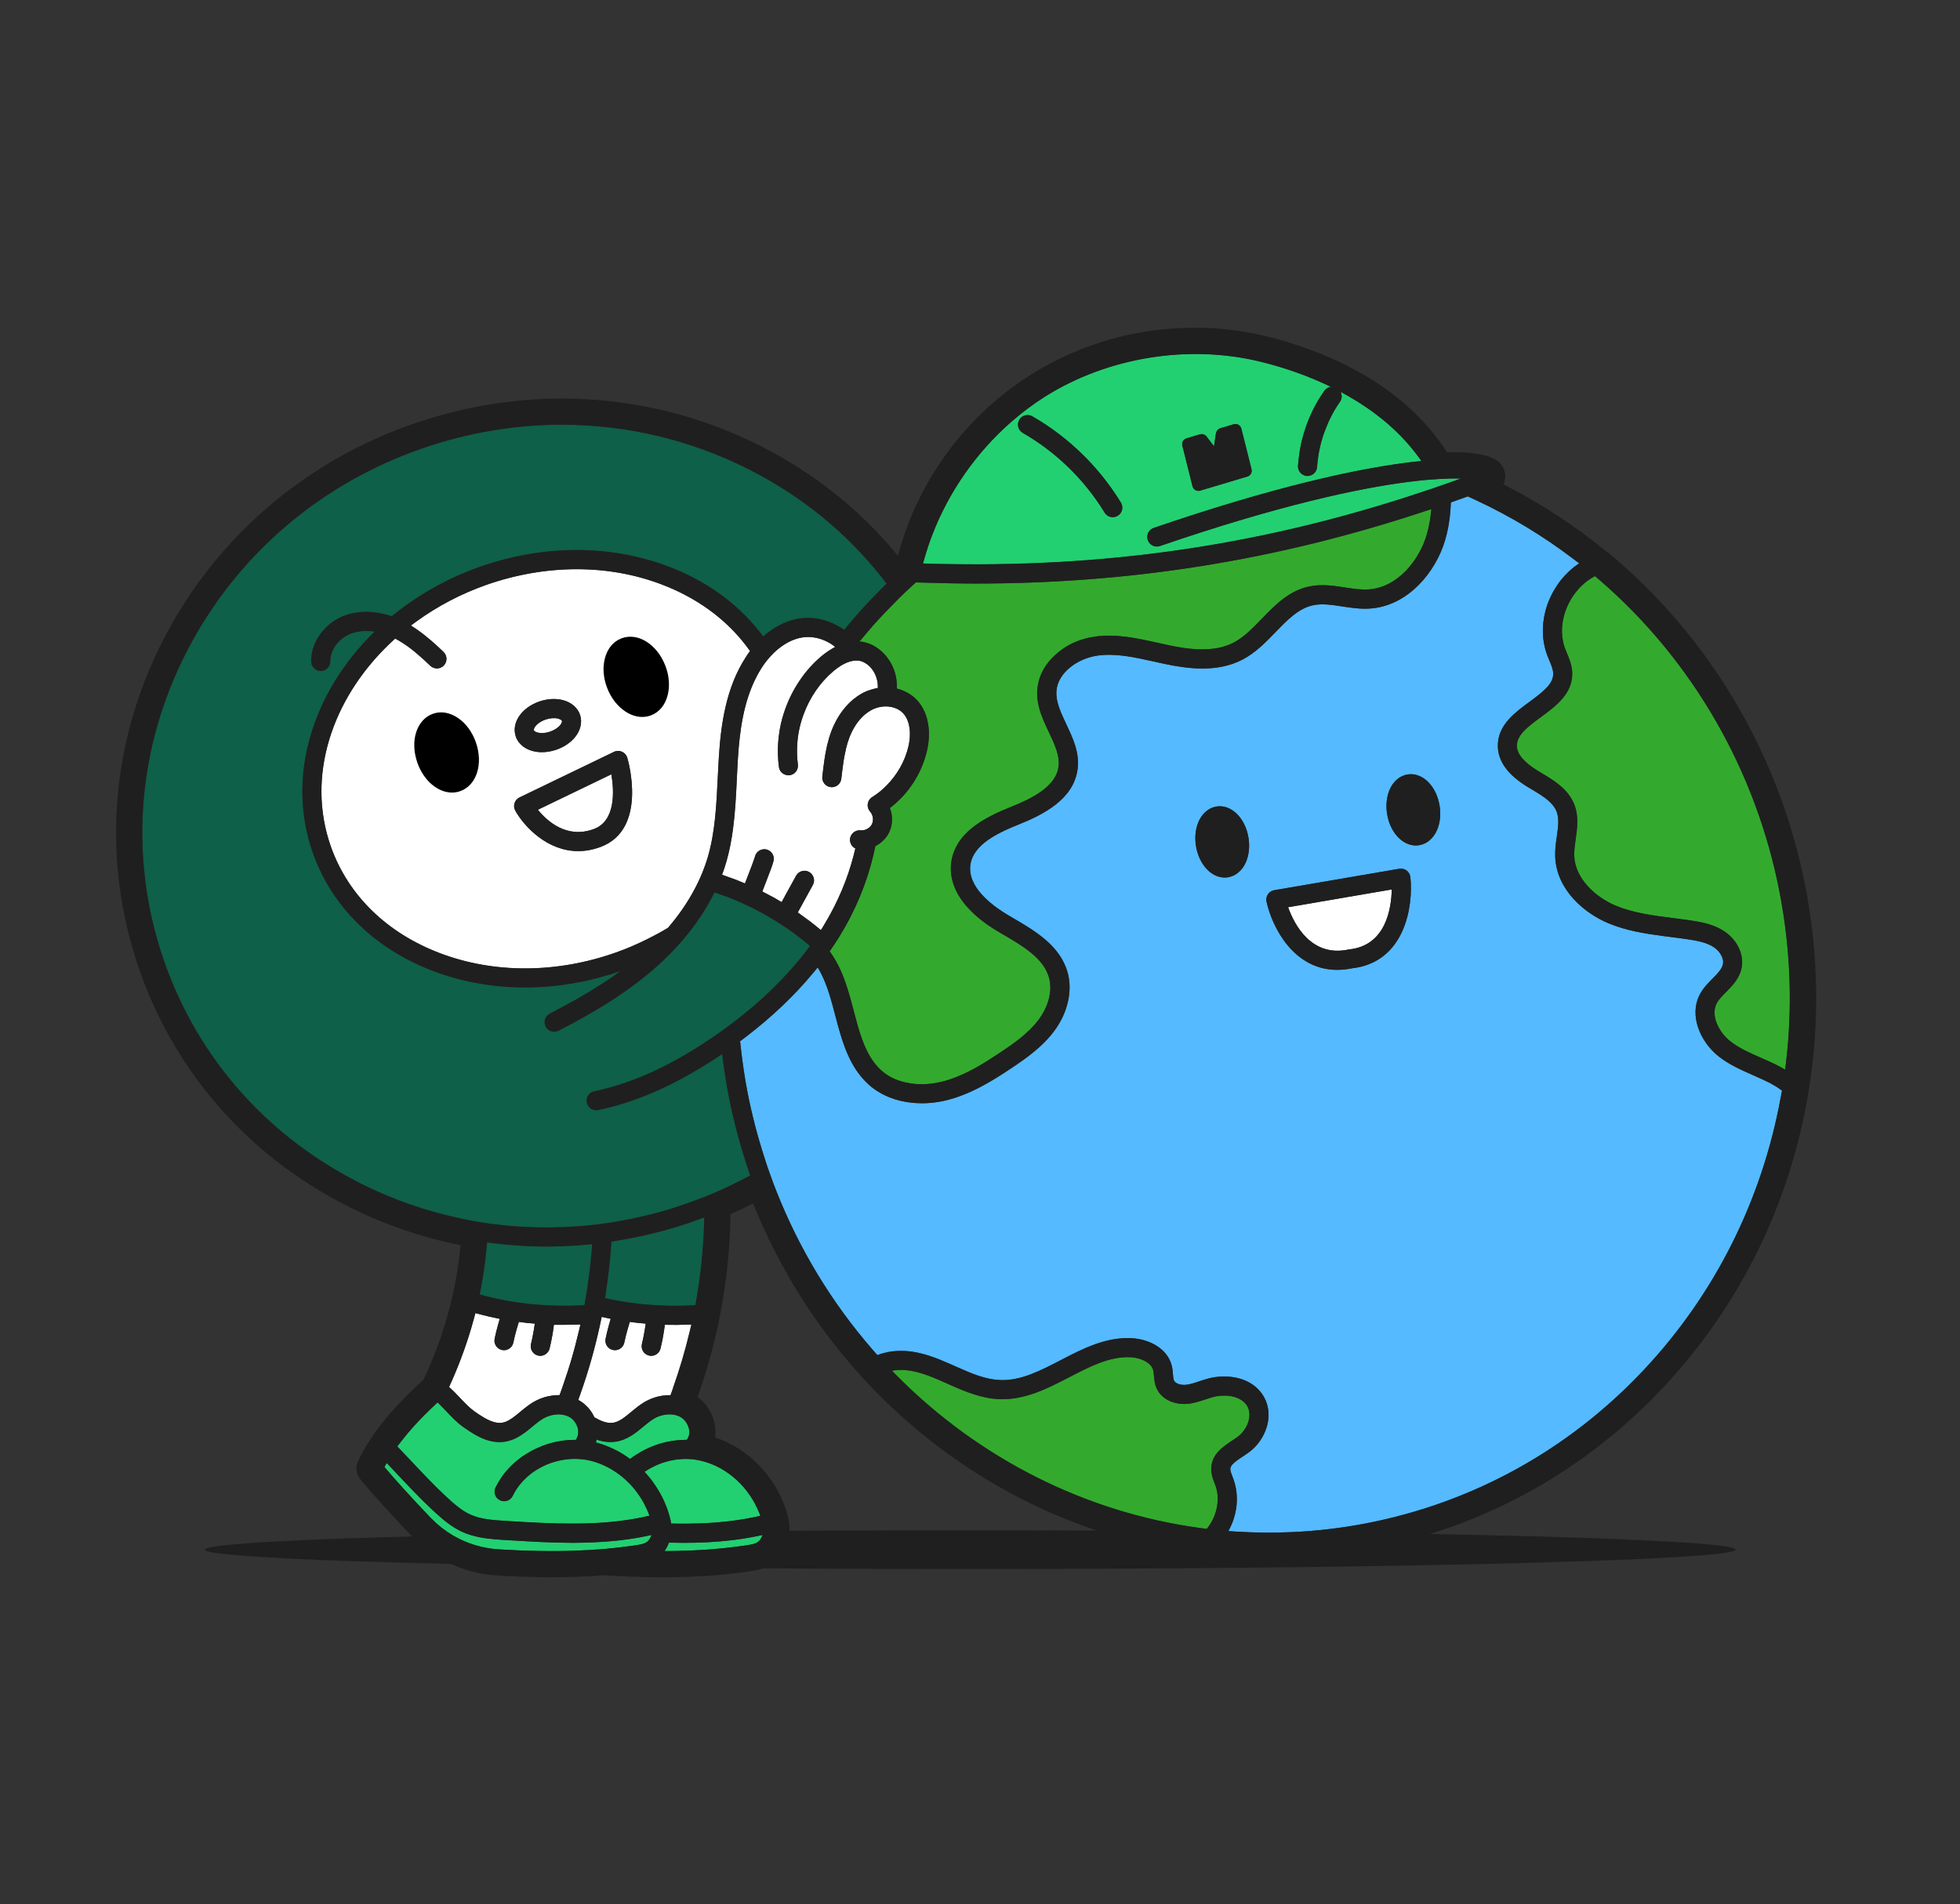 <?xml version="1.0" encoding="UTF-8"?><svg id="b" xmlns="http://www.w3.org/2000/svg" viewBox="0 0 590.67 574"><rect x="0" y="0" width="590.67" height="574" fill="#333333" stroke="none"/><g id="c"><path d="M260,415.33c-14.13-15.4-25.27-33.23-33.03-52.59-2.24,1.14-4.51,2.23-6.82,3.26-.13,10.38-1.22,20.79-3.27,31.08-1.63,8.2-3.85,16.21-6.63,24,2.59,1.89,4.44,4.77,5.11,8.02.29,1.43.34,2.85.16,4.21,10.63,3.49,19.4,12.97,22.06,24.33.29,1.25.41,2.53.36,3.78,1.44,0,2.88-.02,4.33-.03.3,0,.59,0,.89,0,1.91-.01,3.83-.02,5.76-.03.34,0,.69,0,1.03,0,4.47-.02,8.98-.04,13.54-.05.17,0,.35,0,.52,0,2.02,0,4.04-.01,6.08-.02.58,0,1.16,0,1.74,0,1.66,0,3.32,0,4.99,0,.65,0,1.31,0,1.97,0,1.65,0,3.31,0,4.97,0,.64,0,1.27,0,1.91,0,2.24,0,4.49,0,6.75,0h0c3.87,0,7.71,0,11.53,0h.03c3.8,0,7.57.01,11.32.02.04,0,.08,0,.12,0,5.08.01,10.1.03,15.08.05-26.63-8.95-50.93-24.7-70.48-46.01Z" fill="none"/><path d="M138.18,216.51c-2.5-1.76-5.24-2.25-7.71-1.38-4.94,1.74-7,8.23-4.69,14.78h0c1.93,5.46,6.2,8.98,10.44,8.98.84,0,1.67-.14,2.49-.43,4.94-1.74,7-8.23,4.69-14.78-1.06-3.01-2.92-5.56-5.22-7.18Z"/><path d="M200.5,200.6c-2.53-6.5-8.36-10.09-13.27-8.18-2.45.96-4.22,3.12-4.97,6.1-.69,2.75-.43,5.91.73,8.9,1.16,2.99,3.11,5.49,5.48,7.05,1.66,1.09,3.4,1.64,5.08,1.64.93,0,1.84-.17,2.71-.51,2.45-.96,4.22-3.12,4.97-6.1.69-2.75.43-5.91-.73-8.9Z"/><path d="M375,422.71c-2.19-2.13-6.23-2.5-9.41-1.65-.74.2-1.5.45-2.3.72-1.7.57-3.45,1.16-5.43,1.34-3.42.32-7.62-.98-9.29-4.62-.63-1.37-.74-2.76-.83-3.88-.05-.59-.09-1.15-.2-1.59-.52-2.08-3.07-3.41-5.64-3.83-.37-.06-.74-.1-1.1-.12-3.32-.19-6.53.58-9.75,1.83-2.88,1.11-5.77,2.61-8.74,4.14-6.57,3.41-13.35,6.92-21.06,6.66-5.3-.19-10.16-2.17-15.08-4.36l-.55-.25c-4.24-1.89-8.24-3.68-12.46-4.12-.37-.04-.74-.06-1.11-.08-.1,0-.2,0-.3,0-.27,0-.54,0-.8,0-.13,0-.25.02-.38.03-.24.01-.47.03-.71.05-.14.01-.27.04-.4.06-.22.03-.44.06-.66.1-.01,0-.02,0-.03,0,.62.64,1.25,1.27,1.88,1.9,24.73,24.74,56.47,40.71,90.45,45.44.85.12,1.69.24,2.54.34.08-.09.16-.19.23-.28.08-.1.16-.2.24-.31.11-.15.22-.31.33-.47.07-.1.14-.2.21-.3.11-.17.22-.35.32-.53.05-.09.11-.18.16-.27.13-.23.25-.47.37-.71.02-.04.04-.07.06-.11.13-.28.26-.56.37-.85.03-.08.06-.17.09-.25.08-.2.15-.41.22-.61.04-.11.07-.23.1-.34.06-.18.11-.36.16-.54.03-.12.06-.25.09-.37.04-.17.08-.35.11-.52.03-.13.05-.26.07-.39.03-.17.05-.34.08-.51.02-.13.03-.26.04-.4.02-.17.03-.34.04-.51,0-.13.01-.26.02-.39,0-.17,0-.34,0-.5,0-.13,0-.26,0-.39,0-.17-.02-.34-.03-.51-.01-.13-.02-.25-.03-.38-.02-.17-.05-.35-.07-.52-.02-.12-.03-.24-.06-.35-.03-.19-.08-.37-.12-.55-.02-.1-.04-.2-.07-.3-.07-.27-.15-.53-.24-.79,0-.01,0-.03-.01-.04-.09-.26-.2-.53-.3-.79-.31-.79-.66-1.7-.86-2.72-.12-.61-.18-1.26-.15-1.93.22-4.17,3.58-6.39,6.28-8.18.66-.44,1.29-.85,1.83-1.27,1.16-.88,2.14-2.16,2.75-3.57.22-.5.39-1.02.5-1.55.11-.52.17-1.05.15-1.57-.02-.83-.21-1.63-.61-2.36-.25-.45-.57-.85-.93-1.2Z" fill="#33aa2d"/><path d="M429.15,154.17c-44.29,14.67-88.08,21.72-135.22,21.72-4.89,0-9.84-.1-14.81-.26-.81-.03-1.62-.04-2.43-.07-.23,0-.45-.01-.67-.02-.4.35-.79.71-1.19,1.07-.34.31-.68.64-1.02.96-.38.35-.76.7-1.13,1.05-.7.66-1.39,1.33-2.08,2.01-.51.51-1.01,1.03-1.52,1.54-1.99,2.02-3.96,4.07-5.86,6.21-.89,1-1.74,2.03-2.6,3.05-.23.28-.47.55-.71.83-.3.37-.62.72-.93,1.09.17.01.35.01.52.03.47.06.93.17,1.38.29.16.04.32.08.47.13,4.4,1.43,7.95,5.69,8.75,10.8.04.24.05.49.08.74.07.72.11,1.45.09,2.19.73.18,1.42.44,2.1.73,1.3.57,2.51,1.32,3.53,2.31,3.61,3.5,4.9,9.38,3.43,15.73-1.58,6.85-5.59,13-11.17,17.24.93,2.4.86,5.19-.32,7.52-.41.8-.95,1.51-1.57,2.14-.73.74-1.56,1.36-2.49,1.83-.17.84-.36,1.68-.56,2.52-2,8.6-5.53,17.12-10.52,25.13-.04.06-.07.11-.11.17-.41.65-.84,1.32-1.33,2.04-.3.44-.61.9-.95,1.4,0,0,0,0,0,0-.1.15-.21.29-.31.44.42.56.81,1.14,1.18,1.73.03.05.06.1.09.15,1.96,3.14,3.29,6.63,4.37,10.2.19.61.36,1.23.54,1.85.25.89.49,1.79.73,2.68.12.45.23.89.35,1.34,1.52,5.79,2.97,11.32,6.06,15.45.43.58.9,1.13,1.4,1.66.52.54,1.07,1.04,1.66,1.51.16.12.33.24.49.36.79.56,1.64,1.05,2.54,1.46.66.3,1.37.55,2.08.77,3.66,1.13,7.95,1.23,12.29.16.81-.2,1.61-.43,2.39-.69,5.52-1.81,10.55-4.99,15.27-8.14,4.19-2.79,8.53-5.85,11.51-9.82,3.06-4.08,4.25-8.82,3.18-12.7-1.62-5.88-7.86-9.54-13.89-13.07l-1.52-.89c-2.03-1.2-3.83-2.46-5.44-3.76-.63-.51-1.24-1.03-1.81-1.56-.89-.82-1.69-1.66-2.41-2.52-.87-1.03-1.62-2.08-2.25-3.15-.65-1.11-1.16-2.25-1.53-3.39-.73-2.21-.94-4.45-.59-6.71.31-2.02,1.02-3.81,2.01-5.42.64-1.04,1.41-2.01,2.27-2.91.88-.91,1.86-1.74,2.92-2.52.93-.68,1.91-1.32,2.93-1.91.69-.4,1.39-.77,2.11-1.14,1.87-.95,3.82-1.79,5.75-2.56.78-.31,1.57-.64,2.36-.98.7-.3,1.39-.62,2.08-.96.3-.15.6-.3.9-.45.83-.43,1.65-.89,2.43-1.38,3.37-2.12,6.04-4.79,6.53-8.27.47-3.34-1.16-6.78-2.88-10.42-.24-.5-.47-1-.71-1.5-.35-.75-.69-1.52-1.01-2.29-.96-2.31-1.7-4.72-1.82-7.29-.03-.57-.02-1.15.02-1.74.03-.44.09-.89.17-1.34.59-3.64,2.55-6.73,5.22-9.14,2.61-2.45,6.11-4.4,10.41-5.28.53-.11,1.07-.21,1.6-.28,6.51-.89,12.84.52,18.97,1.89,1.15.26,2.3.51,3.44.75,5.9,1.23,13.43,2.26,19.33-.81,3.14-1.63,5.76-4.34,8.54-7.22,3.98-4.11,8.09-8.36,14.09-9.68,3.78-.83,7.42-.28,10.95.26,2.45.38,4.76.73,6.98.6,8.94-.52,15.42-8.89,17.65-16.45.18-.6.33-1.2.48-1.81.05-.21.09-.42.13-.63.09-.41.18-.83.26-1.25.05-.25.08-.51.13-.77.05-.33.1-.66.15-.99,0-.07.02-.13.03-.19.04-.28.07-.56.1-.84.04-.4.09-.79.12-1.2,0-.03,0-.06,0-.09-.73.25-1.46.47-2.19.71,0,0,0,0-.01,0Z" fill="#33aa2d"/><path d="M536.34,269.15c-7.04-36.64-26.13-69.85-53.9-93.97-.59-.51-1.17-1.02-1.77-1.52-.01,0-.02,0-.03.01-.14.07-.28.16-.42.24-.35.19-.69.39-1.03.61-.18.12-.35.25-.52.37-.28.2-.56.4-.83.61-.18.15-.35.3-.53.46-.24.21-.49.42-.72.65-.17.17-.34.35-.5.52-.22.23-.44.46-.64.7-.16.19-.31.38-.47.57-.2.24-.39.49-.57.74-.15.2-.28.41-.42.61-.17.26-.34.52-.5.78-.13.21-.25.43-.37.65-.15.27-.29.54-.43.82-.11.22-.22.45-.32.68-.13.28-.24.56-.36.85-.09.23-.18.46-.26.7-.1.29-.19.58-.28.88-.07.24-.14.47-.2.71-.08.3-.14.6-.2.9-.05.24-.1.47-.13.71-.05.31-.08.61-.12.92-.02.23-.05.47-.07.7-.02.32-.02.63-.03.95,0,.23-.01.45,0,.68.01.33.04.65.07.98.02.21.03.42.06.63.05.36.12.71.2,1.07.04.17.06.35.1.52.13.52.28,1.04.47,1.55.18.5.39.99.6,1.49.69,1.65,1.47,3.51,1.58,5.65.33,6.41-4.87,10.24-9.46,13.61-3.74,2.75-7.28,5.35-7.21,8.68.05,2.48,2.22,5.03,6.45,7.58l.9.54c3.82,2.28,8.14,4.86,9.97,9.58,1.37,3.54.85,7.19.4,10.4-.25,1.77-.49,3.43-.44,5,.24,6.88,6.44,12.51,12.49,15.03,5.36,2.23,11.18,2.97,17.34,3.76,1.8.23,3.59.46,5.37.72,3.24.48,6.95,1.18,10.13,3.33,3.86,2.61,5.91,7.03,5.1,11.01-.65,3.17-2.78,5.32-4.66,7.22-1.13,1.14-2.2,2.22-2.81,3.36-1.93,3.62.52,8.66,4.02,11.44,2.65,2.12,5.86,3.52,9.25,5.01,1.8.79,3.67,1.61,5.48,2.55.61.32,1.19.65,1.76.99.03.02.07.04.1.06.1-.76.19-1.52.28-2.29,1.97-16.92,1.33-34.03-1.92-50.97Z" fill="#33aa2d"/><path d="M536.85,328.58c-.41-.31-.84-.6-1.29-.89-.14-.09-.28-.18-.43-.27-.53-.33-1.07-.64-1.64-.94-.01,0-.02-.01-.03-.02-.65-.34-1.33-.66-2-.97-1.01-.47-2.05-.94-3.12-1.41-3.58-1.57-7.28-3.19-10.53-5.78-5.26-4.2-8.98-12.16-5.5-18.66,1.01-1.89,2.49-3.38,3.8-4.7,1.51-1.52,2.81-2.83,3.11-4.32.39-1.89-1.06-3.99-2.68-5.09-2.18-1.47-5.15-2.01-7.76-2.4-1.74-.26-3.49-.48-5.25-.71-.78-.1-1.57-.2-2.36-.3-5.52-.73-11.15-1.63-16.47-3.85-7.18-2.99-15.68-10.06-16.03-20.14-.07-2.07.21-4.07.49-6.01.39-2.76.76-5.37-.06-7.51-.14-.36-.31-.7-.51-1.04-1.42-2.32-4.27-4.03-7.04-5.68l-.93-.55c-6.12-3.69-9.13-7.74-9.23-12.39,0-.39,0-.78.04-1.15.48-5.63,5.26-9.15,9.52-12.28,4.54-3.34,7.28-5.58,7.12-8.68-.06-1.14-.58-2.39-1.14-3.73-.24-.57-.47-1.13-.69-1.7-.21-.56-.38-1.14-.54-1.71-.02-.08-.05-.17-.07-.25-.14-.55-.26-1.1-.36-1.66-.02-.1-.03-.21-.05-.31-.09-.56-.16-1.12-.2-1.69,0-.08,0-.16-.01-.25-.04-.59-.06-1.17-.05-1.76,0,0,0-.02,0-.02,0-.59.05-1.18.1-1.77,0-.09.01-.17.02-.26.06-.56.14-1.13.24-1.69.02-.1.04-.2.06-.3.11-.56.23-1.12.38-1.68.02-.07.04-.14.06-.22.16-.57.33-1.14.53-1.7,0-.01,0-.03.01-.04.2-.56.43-1.12.67-1.66.04-.08.07-.16.11-.24.24-.52.49-1.04.77-1.55.05-.09.1-.18.15-.27.28-.51.58-1.01.89-1.5.04-.06.08-.12.12-.18.32-.49.66-.98,1.02-1.45.02-.02.03-.04.05-.07.36-.47.75-.93,1.14-1.37.06-.07.13-.14.19-.21.39-.42.79-.84,1.21-1.23.08-.07.16-.15.23-.22.43-.4.86-.78,1.32-1.14.06-.05.12-.09.18-.14.46-.36.92-.7,1.41-1.02.03-.02.05-.04.08-.06-.58-.46-1.18-.89-1.77-1.34-9.09-6.91-18.82-12.79-29.07-17.58-.91-.42-1.81-.86-2.73-1.26-.97.35-1.94.7-2.91,1.04-.01,0-.03,0-.04.01,0,0,0,0,0,0-.72.26-1.44.52-2.15.77,0,0,0,0,0,0,0,.02,0,.03,0,.05-.03.76-.07,1.51-.13,2.24,0,.02,0,.04,0,.06,0,.07-.02.15-.02.22-.06.67-.12,1.34-.2,1.99-.03.23-.06.46-.1.7-.07.49-.14.97-.22,1.45-.04.25-.09.49-.13.73-.09.48-.19.94-.29,1.41-.05.21-.09.43-.14.63-.16.66-.33,1.31-.52,1.95-2.78,9.43-11.12,19.89-22.84,20.57-2.83.16-5.55-.25-8.19-.66-3.14-.48-6.1-.94-8.83-.33-4.31.95-7.66,4.41-11.2,8.06-2.98,3.08-6.06,6.26-10.02,8.32-7.51,3.91-16.32,2.77-23.16,1.34-1.17-.24-2.34-.51-3.52-.77-5.89-1.31-11.45-2.56-16.93-1.8-5.81.79-12.05,5.02-12.43,10.73-.21,3.23,1.34,6.5,2.98,9.98,2.01,4.25,4.09,8.64,3.38,13.68-1.25,8.9-10.21,13.53-17.87,16.58-2.77,1.1-5.58,2.35-7.98,3.86-.78.49-1.52,1.01-2.2,1.56-1.32,1.07-2.42,2.26-3.18,3.6h0c-.52.91-.89,1.9-1.05,2.96-.2,1.29-.09,2.55.26,3.74h0c.44,1.51,1.25,2.94,2.27,4.26.54.7,1.15,1.36,1.78,1.99,2.23,2.22,4.88,4.02,6.96,5.25l1.5.88c6.7,3.92,14.29,8.37,16.53,16.5,1.54,5.58,0,12.19-4.12,17.69-3.53,4.7-8.32,8.09-12.92,11.16-1.39.93-2.84,1.88-4.35,2.81-4.53,2.8-9.6,5.45-15.12,6.81-.58.14-1.16.26-1.74.37-.19.03-.37.06-.56.09-.39.07-.79.13-1.18.18-.22.03-.43.05-.65.08-.37.04-.74.07-1.1.1-.21.02-.43.03-.64.04-.39.02-.77.03-1.16.04-.18,0-.36,0-.54,0-.62,0-1.24-.03-1.85-.07-.15-.01-.3-.03-.44-.04-.48-.04-.96-.09-1.44-.16-.17-.02-.34-.05-.51-.07-.6-.09-1.19-.2-1.78-.33-.02,0-.03,0-.05-.01-.57-.13-1.12-.29-1.67-.45-.16-.05-.32-.1-.47-.15-.45-.15-.89-.31-1.32-.48-.12-.05-.24-.09-.36-.14-.02,0-.04-.02-.05-.02-.51-.21-1.02-.44-1.51-.69-.11-.06-.22-.12-.34-.18-.05-.02-.09-.05-.14-.07-.36-.19-.71-.39-1.05-.61-.13-.08-.27-.17-.4-.25-.35-.23-.69-.47-1.03-.72h0c-.12-.09-.24-.17-.36-.26-.65-.5-1.24-1.04-1.81-1.6-.52-.5-.99-1.03-1.45-1.57-4.37-5.18-6.17-11.94-7.9-18.53-1.18-4.5-2.33-8.82-4.2-12.53-.35-.69-.71-1.36-1.12-2.01-.46.58-.95,1.16-1.43,1.74-5.58,6.73-12.26,13.09-19.98,19.02-.65.5-1.3,1.01-1.97,1.5.08.81.18,1.62.27,2.44.48,4.23,1.1,8.46,1.91,12.66,1.33,6.93,3.12,13.73,5.28,20.37.23.69.43,1.39.67,2.08.31.92.64,1.83.97,2.75.33.93.67,1.85,1.01,2.77.25.67.52,1.33.78,2,6.89,17.49,16.67,33.67,29,47.85.49.56.97,1.12,1.47,1.68.09-.04.19-.06.28-.1.14-.05.29-.1.43-.15.29-.1.57-.19.87-.27.14-.04.28-.08.43-.12.37-.1.74-.18,1.12-.26.06-.01.13-.03.19-.04.44-.08.88-.15,1.33-.2.14-.02.29-.03.44-.04.32-.03.63-.06.95-.07.17,0,.34-.01.51-.02.32,0,.64,0,.96,0,.15,0,.31,0,.46,0,.47.02.94.05,1.41.1,4.49.46,8.58,2.1,12.53,3.84.56.25,1.12.5,1.68.75l.55.24c4.55,2.03,8.66,3.72,12.93,3.87,6.22.22,12.03-2.81,18.2-6.01,6.69-3.47,13.61-7.05,21.47-6.61,5.01.29,10.66,2.97,11.99,8.3.22.9.29,1.76.35,2.52.06.77.12,1.49.32,1.94.4.87,1.94,1.44,3.52,1.29,1.31-.12,2.68-.58,4.13-1.07.85-.28,1.72-.58,2.64-.82,5.78-1.55,13.52-.44,16.87,5.64,3.18,5.78.29,12.88-4.34,16.4-.69.53-1.43,1.01-2.14,1.48-1.38.91-2.46,1.66-3.09,2.38-.38.43-.6.86-.62,1.3-.03.58.29,1.4.62,2.27.12.31.24.63.35.94.13.38.25.76.36,1.14.03.11.06.23.09.34.07.28.14.57.2.86.02.12.05.23.07.35.07.39.13.78.17,1.17,0,0,0,.01,0,.02.04.39.07.79.09,1.18,0,.12,0,.24.01.36,0,.29,0,.59,0,.88,0,.12,0,.24,0,.36-.02.39-.04.79-.08,1.18v.04c-.05.39-.1.78-.17,1.17-.02.12-.04.24-.07.36-.05.29-.12.58-.18.87-.03.12-.06.24-.09.36-.1.39-.21.78-.33,1.16,0,0,0,.02,0,.03-.12.38-.26.76-.41,1.14-.04.11-.09.23-.14.34-.11.28-.23.56-.36.83-.05.11-.1.22-.15.33-.18.37-.37.74-.57,1.1.63.05,1.27.08,1.9.12h0c.14,0,.27.01.41.02,5.63.36,11.28.42,16.91.16,7.42-.34,14.82-1.2,22.15-2.61,32.32-6.21,61.37-22.28,84-46.45,21.23-22.68,35.35-50.85,41.04-81.66.15-.79.31-1.57.45-2.37,0,0,0,0,0,0-.06-.05-.13-.09-.19-.13ZM402.97,292.33c-13.14,0-19.62-12.96-21.28-20.56-.17-.77-.01-1.57.42-2.22s1.13-1.1,1.9-1.23l37.68-6.46c.79-.13,1.59.06,2.23.54.63.48,1.04,1.2,1.12,2,.91,8.73-1.61,25.66-17.63,27.47-1.56.32-3.04.46-4.44.46ZM433.83,242.77c.44,2.63.17,5.25-.75,7.39-1.09,2.53-3.04,4.2-5.36,4.59-.35.06-.7.09-1.04.09-4.04,0-7.72-3.91-8.64-9.42-.44-2.63-.17-5.25.75-7.39,1.09-2.53,3.04-4.2,5.36-4.59,4.43-.74,8.68,3.35,9.68,9.33ZM366.55,243.11c4.43-.74,8.68,3.35,9.68,9.33.44,2.63.17,5.25-.75,7.39-1.09,2.53-3.04,4.2-5.36,4.59-.34.06-.69.09-1.03.09-1.98,0-3.95-.94-5.53-2.67-1.57-1.72-2.68-4.12-3.12-6.74h0c-1-5.97,1.68-11.24,6.11-11.98Z" fill="#55baff"/><path d="M204.63,369.58c-6.02,1.88-12.11,3.29-18.22,4.31-.72.12-1.43.26-2.15.36-.05.72-.11,1.44-.16,2.16-.32,4.25-.8,8.5-1.44,12.74,0,0,0,0,0,.01-.11.7-.2,1.4-.32,2.11.69.16,1.38.3,2.08.44.26.05.52.11.78.16.07.01.13.03.2.04.14.03.27.05.41.08,1.11.21,2.24.39,3.37.56.22.03.45.06.67.1.3.04.6.07.89.11.85.11,1.71.23,2.57.32.15.02.3.03.45.04.69.07,1.38.12,2.07.17.43.03.85.08,1.28.1.16.01.32.02.48.03.79.05,1.59.07,2.39.1.37.01.73.04,1.1.04.25,0,.49.01.74.02,1.15.02,2.29.02,3.44,0,.23,0,.45-.01.68-.02,1.2-.03,2.39-.08,3.58-.15.02,0,.04,0,.05,0,.13-.72.26-1.45.38-2.18,1.25-7.3,1.99-14.64,2.23-21.98.03-.76.05-1.53.07-2.29-.71.27-1.42.52-2.14.77-1.81.65-3.63,1.28-5.48,1.86Z" fill="#0e6048"/><path d="M176.31,375.18c-.65.06-1.29.13-1.94.18-.71.05-1.43.08-2.14.12-2.53.15-5.05.24-7.58.24-5.27,0-10.53-.34-15.75-.98-.71-.09-1.42-.16-2.12-.26-.06.7-.13,1.41-.2,2.11-.37,3.82-.9,7.64-1.63,11.45-.13.71-.26,1.41-.41,2.12.1.03.2.06.3.08,1.08.3,2.17.58,3.27.84.07.02.14.04.21.05,1.13.26,2.27.5,3.42.72.07.01.13.02.2.04.14.03.27.05.41.08,1.11.21,2.24.39,3.37.56.22.03.44.06.67.09.3.04.6.07.9.11.86.11,1.71.23,2.57.32.15.02.29.03.44.04.69.07,1.39.12,2.08.17.43.03.85.08,1.28.1.16.01.31.02.47.03.79.05,1.59.07,2.39.1.37.01.73.04,1.1.04.25,0,.49.01.74.02.24,0,.48,0,.72,0,.24,0,.48,0,.73,0,.49,0,.97,0,1.46,0,.18,0,.35,0,.53,0,.09,0,.19,0,.28,0,.13,0,.27,0,.4-.01.6-.02,1.19-.05,1.78-.08.6-.03,1.2-.04,1.79-.08.02,0,.04,0,.05,0,.05-.24.08-.49.13-.73h0c.09-.48.16-.96.25-1.44.08-.47.17-.95.24-1.42.12-.71.22-1.42.32-2.13.52-3.51.93-7.02,1.23-10.54.06-.72.12-1.43.17-2.15-.39.04-.79.07-1.18.11-.32.03-.65.06-.97.09Z" fill="#0e6048"/><path d="M225.6,141.42c-17.63-8.9-36.84-13.41-56.27-13.41-12.78,0-25.66,1.95-38.25,5.88-31.73,9.9-57.82,31.19-73.46,59.95-15.62,28.73-18.95,61.47-9.36,92.2s30.95,55.77,60.14,70.51c9.88,4.99,20.25,8.57,30.88,10.78.71.15,1.41.31,2.12.44.95.18,1.91.35,2.86.51.95.16,1.9.3,2.85.44.7.1,1.41.18,2.12.27,7.73.96,15.56,1.2,23.4.7.71-.04,1.42-.08,2.13-.14.63-.05,1.25-.11,1.88-.17.34-.03.68-.06,1.02-.09.37-.04.74-.07,1.11-.11.59-.07,1.19-.15,1.78-.22.37-.05.73-.09,1.1-.14.35-.05.69-.1,1.04-.15.62-.09,1.24-.18,1.85-.27.71-.11,1.42-.25,2.13-.38,5.45-.96,10.88-2.25,16.25-3.93,2.45-.76,4.85-1.62,7.22-2.52.7-.27,1.42-.52,2.12-.8.95-.38,1.9-.77,2.84-1.17h0c.95-.4,1.9-.82,2.84-1.25.7-.32,1.39-.66,2.09-.99,1.4-.67,2.79-1.36,4.16-2.07.63-.33,1.27-.65,1.9-.99-.24-.68-.44-1.37-.67-2.05-2.41-7.24-4.4-14.65-5.85-22.22-.64-3.33-1.17-6.67-1.62-10.01-.1-.78-.21-1.57-.3-2.35-.1.07-.2.14-.3.2-.56.38-1.12.74-1.68,1.11-12.35,8.1-23.95,13.2-35.4,15.57-.2.04-.39.06-.59.06-1.34,0-2.53-.94-2.82-2.3-.26-1.28.37-2.52,1.46-3.11.24-.13.49-.24.77-.29,11.22-2.32,22.68-7.5,35.02-15.82.29-.19.57-.39.85-.59.67-.46,1.35-.92,2.01-1.39.93-.66,1.84-1.32,2.74-1.99.94-.69,1.86-1.4,2.76-2.1.69-.54,1.36-1.08,2.03-1.63,6.43-5.23,12.03-10.78,16.75-16.6h0c.45-.55.9-1.1,1.33-1.65.09-.12.18-.24.27-.36.43-.56.86-1.13,1.28-1.7-.04-.04-.09-.07-.13-.11-.93-.79-1.88-1.56-2.84-2.3-.02-.02-.05-.04-.07-.05h0c-.11-.08-.22-.17-.32-.25-.92-.7-1.85-1.38-2.8-2.05-.05-.03-.09-.07-.14-.1-.19-.13-.37-.26-.56-.39-.99-.68-2-1.35-3.02-1.99-.16-.1-.33-.2-.5-.31-.56-.35-1.13-.67-1.7-1.01h0s-.01,0-.02-.01c-.51-.3-1.02-.62-1.54-.91-.01,0-.02-.01-.03-.02-.63-.35-1.28-.68-1.92-1.02-.41-.22-.82-.44-1.23-.65,0,0,0,0,0,0-.06-.03-.11-.06-.17-.09-.16-.08-.32-.17-.49-.25-.2-.1-.4-.18-.59-.28-.67-.32-1.34-.63-2.01-.94-.23-.1-.45-.22-.68-.32-.05-.02-.1-.04-.15-.07-.15-.07-.3-.13-.46-.2-.45-.2-.91-.37-1.37-.56-.02,0-.04-.02-.07-.03-.06-.03-.13-.05-.19-.08-.58-.24-1.15-.48-1.73-.71-.16-.06-.32-.12-.48-.18-.11-.04-.23-.08-.34-.12-.13-.05-.27-.09-.41-.14-.54-.2-1.09-.38-1.63-.57-.38-.13-.75-.27-1.13-.4-.03,0-.05-.02-.08-.03-.31.64-.64,1.28-.98,1.92-.99,1.84-2.08,3.66-3.27,5.44h0c-1.76,2.65-3.74,5.22-5.94,7.72-1.62,1.84-3.35,3.64-5.2,5.4-.42.4-.84.8-1.27,1.19-9.89,9.01-21.38,15.42-30.29,20-.01,0-.03.02-.05.02-1.41.73-3.15.17-3.88-1.24s-.17-3.15,1.24-3.88c5.92-3.04,11-5.94,15.5-8.84,2.07-1.34,4.03-2.67,5.87-4.02-2.22.77-4.46,1.45-6.7,2.04-7.35,1.94-14.79,2.92-22.12,2.92-9.52,0-18.85-1.64-27.53-4.91-17.72-6.68-30.65-19.35-36.42-35.68-7.85-22.23-.59-46.69,16.71-64.74.62-.65,1.26-1.3,1.91-1.93-.95-.15-1.88-.19-2.79-.18-1.41.02-2.77.22-4.01.65-3.81,1.33-6.63,4.96-6.56,8.45.03,1.59-1.23,2.9-2.82,2.94-.02,0-.04,0-.06,0-1.56,0-2.84-1.25-2.88-2.82-.12-5.96,4.25-11.85,10.41-14,3.51-1.23,7.44-1.31,11.42-.36.81.2,1.63.42,2.44.7.64-.53,1.3-1.03,1.96-1.55,7.12-5.51,15.35-10.09,24.5-13.32,19.07-6.74,39.24-6.8,56.78-.19,11.29,4.25,20.62,10.95,27.41,19.46.44.55.87,1.12,1.29,1.69.54-.48,1.09-.92,1.65-1.34,2.91-2.21,6.11-3.62,9.42-4.11,3.97-.58,8.06.33,11.55,2.31.62.35,1.23.73,1.8,1.14.46-.56.92-1.11,1.38-1.66,1.03-1.23,2.06-2.45,3.13-3.64,2.19-2.46,4.46-4.83,6.77-7.13.51-.51,1-1.03,1.51-1.52-.43-.57-.87-1.12-1.31-1.68-10.65-13.52-24.28-24.71-40.29-32.8Z" fill="#0e6048"/><path d="M206.51,399.28c-.88.03-1.76.05-2.64.06-.45,0-.91,0-1.36-.02-.28,0-.56,0-.84,0-.43,0-.86,0-1.29-.01-.08.7-.19,1.4-.29,2.1,0,0,0,0,0,0-.27,1.71-.6,3.41-1.02,5.08-.33,1.31-1.5,2.18-2.79,2.18-.23,0-.46-.03-.7-.09-1.54-.38-2.48-1.95-2.1-3.49.33-1.33.59-2.68.82-4.03,0,0,0,0,0,0,.12-.7.24-1.4.33-2.1,0,0,0,0,0,0-.36-.03-.73-.06-1.09-.1-.34-.03-.68-.06-1.02-.09-.14-.01-.28-.02-.42-.04-.05,0-.09-.01-.14-.02-.72-.08-1.43-.18-2.14-.28,0,0,0,0,0,0-.22.68-.41,1.37-.61,2.06,0,0,0,0,0,0-.4,1.38-.76,2.77-1.04,4.17-.28,1.37-1.48,2.31-2.82,2.31-.19,0-.38-.02-.57-.06-1.56-.31-2.57-1.83-2.25-3.39.27-1.33.6-2.65.96-3.97h0c.19-.69.37-1.37.58-2.04-.22-.04-.44-.09-.65-.14,0,0-.01,0-.02,0-.05-.01-.1-.02-.15-.03-.42-.08-.84-.18-1.25-.27-.22-.05-.43-.09-.65-.14,0,0,0,0,0,0-.14.69-.29,1.38-.44,2.08h0c-.12.56-.24,1.13-.37,1.69-1.47,6.55-3.32,12.97-5.54,19.25-.12.33-.23.66-.35.99-.12.34-.24.68-.36,1.02.29.15.57.31.84.49.34.22.65.48.97.73,1.28,1.07,2.33,2.43,3.02,3.99.9.54,1.8.99,2.69,1.3,1.03.36,2.04.53,3,.37,1.86-.29,3.51-1.67,5.43-3.26,1.22-1.01,2.47-2.05,3.92-2.92,1.78-1.06,3.7-1.72,5.63-1.99.78-.11,1.55-.16,2.32-.14.26-.69.49-1.39.74-2.09,1.99-5.57,3.68-11.26,5.05-17.06.17-.72.36-1.43.52-2.15-.09,0-.18,0-.27,0-.53.02-1.06.03-1.6.04Z" fill="#fff"/><path d="M174.94,399.23c-.09,0-.18,0-.27,0-.53.02-1.06.03-1.6.04-.12,0-.23,0-.35,0-.77.02-1.53.04-2.3.05-.24,0-.48,0-.71,0-.22,0-.43,0-.65,0-.28,0-.56,0-.84,0-.24,0-.47,0-.71,0-.19,0-.39,0-.58,0-.08.7-.19,1.4-.29,2.1,0,0,0,0,0,0-.06.42-.13.83-.21,1.25-.23,1.29-.5,2.57-.81,3.83-.18.72-.62,1.3-1.19,1.68-.47.31-1.02.5-1.6.5-.23,0-.46-.03-.7-.09-1.54-.38-2.48-1.95-2.1-3.49.33-1.33.59-2.68.82-4.03,0,0,0,0,0,0,.12-.7.24-1.4.33-2.1,0,0,0,0,0,0-.37-.03-.73-.06-1.1-.1-.34-.03-.68-.06-1.02-.09-.14-.01-.28-.02-.42-.04-.05,0-.09-.01-.14-.02-.72-.08-1.43-.18-2.14-.28h0c-.22.68-.41,1.37-.61,2.06,0,0,0,0,0,0-.4,1.38-.76,2.77-1.04,4.17-.28,1.37-1.48,2.31-2.82,2.31-.19,0-.38-.02-.57-.06-1.56-.31-2.57-1.83-2.25-3.39.27-1.33.6-2.65.96-3.97,0,0,0,0,0,0,.19-.68.37-1.36.58-2.04-.28-.05-.55-.12-.82-.17-.42-.09-.84-.18-1.26-.27-.44-.09-.89-.18-1.33-.28-.48-.11-.95-.24-1.43-.36-.75-.19-1.5-.37-2.24-.57-.09-.02-.17-.04-.26-.07-.17.68-.36,1.36-.55,2.04-1.7,6.2-3.86,12.27-6.47,18.19-.3.68-.6,1.36-.91,2.04.56.5,1.1,1.02,1.63,1.55.57.58,1.13,1.16,1.68,1.74,1.46,1.55,2.83,3.01,4.33,4.06,1.94,1.37,3.95,2.68,5.89,3.22.84.23,1.66.34,2.46.21.04,0,.08-.02.12-.03,1.39-.26,2.67-1.11,4.04-2.2.41-.33.83-.67,1.27-1.04.94-.78,1.91-1.58,2.97-2.31.31-.21.62-.42.95-.61.36-.21.72-.41,1.09-.59,0,0,0,0,0,0,.75-.37,1.52-.68,2.31-.91.74-.22,1.48-.37,2.23-.48.31-.04.63-.1.94-.12h0c.12,0,.24-.01.36-.02.34-.02.68-.02,1.03-.01.24-.65.47-1.31.71-1.96.02-.04.03-.09.04-.13.24-.68.47-1.37.7-2.05.7-2.05,1.38-4.11,2-6.2.86-2.91,1.63-5.85,2.33-8.81.17-.72.36-1.43.52-2.15Z" fill="#fff"/><path d="M225.3,197.25c.24-.35.49-.69.74-1.03-.42-.6-.86-1.19-1.31-1.77-6.19-8.04-14.87-14.36-25.46-18.35-8.03-3.03-16.67-4.54-25.5-4.54s-18.32,1.59-27.33,4.77c-7.66,2.71-14.62,6.42-20.76,10.85-.62.45-1.24.9-1.85,1.36.64.39,1.26.81,1.87,1.23,2.9,2.02,5.53,4.39,7.98,6.74,1.15,1.1,1.18,2.92.08,4.07-1.1,1.14-2.92,1.18-4.07.08-3.02-2.91-5.75-5.28-8.66-7.09-.63-.39-1.27-.77-1.93-1.11-.56.51-1.11,1.02-1.66,1.54-17.48,16.7-25.17,40.06-17.73,61.13,5.19,14.71,16.92,26.15,33.02,32.21,16.28,6.13,35.04,6.05,52.83-.23,3.37-1.19,6.62-2.6,9.75-4.17,2.06-1.03,4.07-2.11,6.01-3.3,1.49-1.73,2.86-3.5,4.12-5.29,1.48-2.11,2.8-4.27,3.96-6.47.62-1.17,1.2-2.36,1.72-3.55.54-1.22,1.01-2.46,1.45-3.7.28-.8.54-1.59.77-2.38,2.19-7.51,2.58-15.67,2.96-23.56.1-2.18.21-4.36.35-6.53.62-9.71,2.1-20.82,8.11-30.08.18-.28.36-.57.55-.85ZM174.25,256.54c-9.37,0-16.26-7.4-18.95-12.17-.39-.69-.48-1.52-.24-2.28s.78-1.39,1.5-1.73l28.47-13.74c.76-.37,1.64-.38,2.41-.04.77.34,1.35,1,1.6,1.81.26.88,6.22,21.56-8.03,26.88-2.37.88-4.63,1.27-6.76,1.27ZM173.38,222.08c-1.37,1.74-3.44,3.14-5.83,3.93-1.44.48-2.87.71-4.22.71-3.76,0-6.91-1.76-7.91-4.78,0,0,0,0,0,0-1.37-4.1,1.82-8.73,7.25-10.54,2.39-.8,4.88-.92,7.02-.35,2.53.67,4.4,2.29,5.11,4.43.71,2.14.19,4.55-1.43,6.61ZM193.55,216.11c-1.68,0-3.42-.55-5.08-1.64-2.37-1.56-4.32-4.06-5.48-7.05-1.17-2.99-1.43-6.15-.73-8.9.75-2.98,2.51-5.15,4.97-6.1,4.91-1.91,10.74,1.68,13.27,8.18,1.17,2.99,1.43,6.15.73,8.9-.75,2.98-2.51,5.15-4.97,6.1-.87.34-1.78.51-2.71.51ZM125.78,229.91c-2.31-6.54-.25-13.03,4.69-14.78,2.47-.87,5.21-.38,7.71,1.38,2.3,1.62,4.16,4.17,5.22,7.18,2.31,6.54.25,13.03-4.69,14.78-.82.29-1.65.43-2.49.43-4.23,0-8.51-3.52-10.44-8.98h0Z" fill="#fff"/><path d="M168.22,216.61c-1.05-.28-2.41-.19-3.72.25-2.75.92-3.79,2.72-3.62,3.26.18.54,2.1,1.35,4.85.43,1.31-.44,2.45-1.18,3.13-2.03.44-.55.56-1.01.49-1.22-.07-.21-.45-.5-1.13-.68Z" fill="#fff"/><path d="M162.09,244.07c2.8,3.46,8.74,8.85,16.9,5.81,6.61-2.47,6.1-11.51,5.25-16.49l-22.15,10.69Z" fill="#fff"/><path d="M271.22,214.16c-.57-.4-1.23-.7-1.92-.91-.92-.28-1.9-.4-2.92-.33-1.18.07-2.38.38-3.5.93-.02.01-.04.02-.07.03-.15.08-.3.17-.45.26-1.08.62-2.09,1.45-3.01,2.46-.68.75-1.31,1.61-1.87,2.55h0c-.59.98-1.11,2.05-1.55,3.22-.01.03-.02.06-.03.09-.36.96-.66,1.96-.91,2.97-.02.1-.04.2-.06.3-.19.8-.37,1.61-.51,2.43h0c-.05.29-.1.58-.15.87-.15.91-.28,1.83-.39,2.75-.12.98-.24,1.95-.35,2.92-.12,1.05-.79,1.9-1.69,2.3-.45.2-.96.3-1.49.24-1.58-.18-2.71-1.6-2.54-3.18.19-1.64.37-3.29.62-4.95.43-2.94,1.04-5.89,2.12-8.77.24-.64.51-1.26.79-1.86.74-1.57,1.61-3.02,2.59-4.32,1.3-1.72,2.79-3.17,4.44-4.3h0c.6-.41,1.21-.79,1.85-1.11.45-.23.91-.42,1.38-.6.26-.1.53-.18.8-.26.46-.15.93-.28,1.4-.38.25-.05.5-.12.74-.16.01-.61-.01-1.22-.11-1.84-.01-.09-.04-.19-.06-.28-.11-.56-.27-1.1-.48-1.61-.57-1.4-1.49-2.61-2.6-3.42-.78-.57-1.64-.97-2.53-1.09-.26-.03-.52-.03-.78-.03-.28,0-.56.03-.84.07-.67.1-1.34.3-1.99.57-.61.26-1.19.56-1.75.91-.05.03-.1.07-.15.1-.79.5-1.53,1.06-2.17,1.6-4,3.41-7.04,7.92-8.88,12.87-.64,1.73-1.15,3.51-1.49,5.31-.06.34-.11.68-.17,1.02-.28,1.83-.39,3.68-.35,5.52.03,1.1.09,2.21.24,3.3,0,.02,0,.03,0,.05.22,1.57-.87,3.03-2.45,3.25-.14.02-.27.03-.4.03-.1,0-.19-.02-.29-.03-.03,0-.06-.01-.09-.02-.74-.1-1.41-.47-1.87-1.04-.3-.37-.5-.82-.58-1.31,0-.03-.02-.05-.02-.08-.18-1.26-.27-2.53-.3-3.81h0c-.07-2.36.09-4.73.48-7.06.03-.21.06-.42.1-.63.39-2.14.98-4.25,1.73-6.3h0c.53-1.46,1.15-2.88,1.86-4.26.44-.86.92-1.7,1.42-2.52,1.98-3.25,4.43-6.21,7.32-8.67.67-.57,1.34-1.07,2.01-1.54.12-.09.25-.16.37-.24.66-.44,1.31-.85,1.96-1.18-.26-.22-.53-.42-.81-.62-.37-.26-.76-.5-1.16-.72-.23-.13-.46-.25-.69-.36-2.21-1.07-4.7-1.53-7.13-1.18-2.4.35-4.82,1.48-7.05,3.23-.55.43-1.1.9-1.63,1.41-.7.68-1.38,1.42-2.03,2.23h0c-.39.49-.78,1-1.15,1.54-.25.36-.48.73-.71,1.09-.45.71-.86,1.44-1.25,2.18-4.06,7.67-5.19,16.71-5.7,24.75-.14,2.14-.24,4.29-.34,6.43-.23,4.9-.48,9.9-1.14,14.86-.45,3.37-1.08,6.73-2.04,10.03-.17.6-.36,1.2-.56,1.8-.15.45-.31.89-.47,1.34-.08.22-.15.44-.23.66.12.04.25.09.37.13.51.17,1.01.36,1.51.54.04.01.07.03.11.04.62.22,1.25.43,1.87.67.07.03.15.05.22.08.21.08.42.18.63.26,0,0,.02,0,.03.01.07.03.13.06.2.08.66.26,1.31.53,1.96.81,0,0,0,0,0-.01.23-.62.49-1.29.76-1.97,0,0,0,0,0-.01.11-.28.22-.56.33-.85.04-.1.08-.21.12-.31.63-1.63,1.3-3.36,1.65-4.44h0c.07-.21.13-.41.17-.56.19-.76.67-1.36,1.28-1.74,0,0,0,0,0,0,.23-.14.49-.24.75-.31.46-.13.96-.15,1.46-.03.39.1.74.27,1.04.5.7.53,1.12,1.37,1.12,2.26,0,.24-.02.49-.08.73-.34,1.34-1.22,3.6-2.15,5.99-.15.39-.3.78-.46,1.18,0,0,0,0,0,0-.27.69-.53,1.37-.76,1.99.03.02.06.03.09.05.61.31,1.2.63,1.8.95.52.28,1.05.54,1.57.83.03.02.05.03.08.04.15.08.3.18.45.26.61.35,1.22.72,1.83,1.08,0,0,0-.01.01-.02.32-.58.66-1.21,1.01-1.85,0,0,0,0,0-.01.19-.35.38-.7.58-1.05,1.08-1.97,2.15-3.93,2.78-5.05.78-1.39,2.53-1.88,3.92-1.11,1.39.78,1.88,2.53,1.11,3.92-.62,1.11-1.69,3.06-2.75,5.01-.26.47-.51.94-.77,1.4h0c-.36.66-.7,1.29-1.02,1.87.16.11.32.23.48.34.42.29.83.61,1.25.91.63.45,1.26.89,1.87,1.36.03.02.05.04.08.06,1,.77,1.99,1.56,2.96,2.37.11.09.23.18.34.27.15-.24.3-.47.44-.7.23-.37.44-.75.67-1.12,4-6.65,6.94-13.65,8.75-20.71.18-.69.36-1.39.52-2.08-.98-.47-1.62-1.47-1.62-2.59,0-.1,0-.21.01-.32.02-.21.08-.41.15-.6.26-.77.82-1.38,1.54-1.7.29-.13.59-.22.92-.25.19-.02.38-.01.58,0,.84.1,1.74-.19,2.44-.72.39-.3.73-.67.95-1.1.6-1.19.38-2.82-.52-3.8,0,0,0,0,0-.01-.57-.63-.84-1.48-.72-2.33.09-.63.38-1.2.81-1.63h0c.16-.16.33-.3.52-.42.79-.49,1.56-1.04,2.29-1.63.72-.57,1.39-1.21,2.04-1.86,3.21-3.23,5.58-7.36,6.59-11.75,1.01-4.36.33-8.21-1.82-10.29-.22-.21-.45-.39-.7-.56Z" fill="#fff"/><path d="M406.37,286.21c.09-.02.19-.03.29-.04,11.07-1.18,12.66-12.47,12.76-18.07l-31.23,5.36c1.85,5.16,6.94,15.12,18.18,12.76Z" fill="#fff"/><path d="M201.8,457.1c.09.34.19.68.27,1.03.09.37.15.74.2,1.1.27,0,.54,0,.81,0,.44,0,.88.01,1.33.02,7.62.07,15.22-.37,22.64-1.91.7-.15,1.4-.28,2.1-.45-.24-.68-.51-1.34-.8-1.99-3.43-7.7-10.49-13.57-18.44-14.89-2.63-.44-5.3-.32-7.86.24-.5.11-1,.23-1.49.38h0c-.44.13-.87.27-1.29.42-1.1.4-2.17.89-3.18,1.45-.63.35-1.26.72-1.85,1.13.15.16.29.32.44.48h0c.33.37.65.74.96,1.12.03.04.06.07.1.11.48.59.93,1.2,1.37,1.82,1.78,2.52,3.21,5.31,4.21,8.27.18.55.35,1.1.5,1.65Z" fill="#22d071"/><path d="M221.29,464.15c-.16.02-.32.04-.48.06-4.93.6-9.87.83-14.81.83-.72,0-1.43-.02-2.15-.03-.75-.01-1.5-.01-2.24-.03-.06.15-.12.29-.18.43-.26.62-.55,1.17-.87,1.66-.1.16-.21.32-.31.46.83,0,1.68-.01,2.53-.02,6.42-.09,13.21-.49,19.76-1.39.1-.01.21-.03.31-.04.19-.03.38-.05.56-.07l.81-.11c1.09-.15,1.93-.29,2.63-.46,1.58-.4,2.33-1.05,2.92-2.74,0,0,0-.02,0-.02-1.08.25-2.16.47-3.25.67-1.74.33-3.49.59-5.24.82Z" fill="#22d071"/><path d="M187.9,438.4s.06.04.09.06c.64.41,1.27.84,1.89,1.29.33-.26.67-.51,1.01-.75.27-.19.55-.34.82-.52,1.07-.69,2.17-1.32,3.33-1.86,1.27-.59,2.58-1.1,3.93-1.5,1.17-.35,2.37-.62,3.58-.81.81-.13,1.63-.21,2.46-.26.56-.04,1.11-.07,1.67-.07.1,0,.21,0,.31,0,.05-.1.11-.2.18-.3.54-.8.7-1.87.47-3.01-.1-.51-.3-.99-.54-1.44-.38-.73-.9-1.37-1.54-1.83-.06-.04-.11-.1-.16-.13-.74-.48-1.61-.77-2.53-.91-1.02-.15-2.11-.09-3.19.17-.89.22-1.78.56-2.61,1.05-.06.04-.13.08-.19.12-1,.62-1.98,1.43-3.01,2.28-2.24,1.86-4.79,3.97-8.21,4.52-.14.02-.27.03-.4.05-1.25.15-2.44.08-3.6-.15-.63-.13-1.26-.3-1.87-.52-.07.3-.14.6-.23.88,1.83.46,3.6,1.14,5.31,1.96,1.03.5,2.05,1.04,3.03,1.65Z" fill="#22d071"/><path d="M123.16,439.62c3.8,4.04,7.73,8.22,11.2,11.43,2.51,2.32,4.81,4.34,7.43,5.52,3.17,1.42,6.93,1.65,10.56,1.88.32.02.64.04.96.06,1.03.06,2.05.13,3.08.19,1.39.08,2.78.16,4.18.23,1.43.07,2.86.14,4.29.19.05,0,.09,0,.14,0,1.11.04,2.22.08,3.33.1.07,0,.14,0,.21,0,6.08.13,12.15,0,18.14-.73,2.33-.28,4.64-.66,6.94-1.14.7-.15,1.4-.3,2.09-.46,0,0,0-.01,0-.02-.23-.67-.5-1.33-.79-1.97-.91-2.05-2.08-3.97-3.46-5.71-.45-.56-.91-1.11-1.4-1.64-.14-.15-.29-.3-.44-.45-.14-.14-.28-.26-.42-.4-.4-.39-.8-.79-1.22-1.15-.73-.63-1.5-1.21-2.29-1.75,0,0-.02-.01-.03-.02-.59-.4-1.19-.77-1.81-1.12-2.31-1.3-4.79-2.23-7.38-2.66-.93-.16-1.87-.23-2.81-.25-1.43-.03-2.86.09-4.26.35-.26.05-.53.09-.79.15-.5.11-1,.23-1.5.38,0,0,0,0,0,0-.44.13-.87.27-1.29.42-1.2.43-2.34.97-3.44,1.6-.63.36-1.24.74-1.83,1.16-.56.4-1.08.83-1.59,1.28-.36.32-.71.65-1.04.99h0c-.27.28-.54.57-.8.86-.14.16-.27.33-.41.5-.1.12-.21.24-.3.37-.34.45-.67.91-.96,1.39-.08.14-.16.28-.25.42-.24.4-.47.81-.67,1.24-.17.35-.39.64-.66.89-.84.77-2.09.99-3.18.48-.34-.16-.63-.38-.87-.64-.03-.03-.05-.06-.08-.09-.71-.84-.92-2.05-.41-3.1.17-.36.37-.71.56-1.06h0c.31-.57.66-1.12,1.01-1.67.07-.11.15-.22.23-.34.12-.18.24-.36.36-.53.24-.34.49-.67.75-.99.06-.07.12-.13.18-.2.14-.16.28-.32.43-.48.53-.6,1.08-1.19,1.67-1.74.66-.62,1.35-1.2,2.07-1.75.28-.21.56-.42.84-.62.3-.21.62-.39.93-.59,1.04-.66,2.11-1.28,3.24-1.8.31-.14.62-.27.93-.4.82-.35,1.65-.67,2.5-.94.17-.05.33-.1.5-.15,1.17-.35,2.37-.61,3.58-.8,0,0,0,0,0,0,.81-.13,1.63-.21,2.45-.26.66-.04,1.32-.07,1.98-.06.05-.1.11-.2.18-.3.04-.06.06-.12.09-.18.04-.08.07-.16.11-.24.27-.56.38-1.21.33-1.92-.01-.15-.01-.29-.04-.44-.01-.07-.01-.15-.03-.22-.1-.51-.3-.99-.54-1.44-.38-.73-.9-1.37-1.54-1.83-.06-.04-.11-.1-.17-.13-.74-.48-1.61-.77-2.53-.91-.19-.03-.38-.05-.58-.07-.61-.04-1.24.01-1.87.11-.25.04-.5.07-.74.13-.02,0-.04.02-.07.02-.73.18-1.44.45-2.13.82-.14.07-.28.13-.41.21-.06.04-.13.09-.19.13-.31.19-.61.39-.92.62-.4.29-.8.6-1.2.93-.29.24-.59.48-.88.73-.45.38-.93.76-1.41,1.15-.57.45-1.17.89-1.8,1.3-.74.49-1.53.94-2.38,1.3-.21.09-.44.16-.65.24-.63.23-1.27.42-1.97.53-.14.02-.28.03-.42.05-.42.05-.84.08-1.25.08-.8,0-1.58-.08-2.35-.24-.27-.05-.53-.12-.79-.19-.02,0-.04,0-.06-.01-.7-.19-1.38-.44-2.05-.73,0,0,0,0,0,0-.62-.27-1.22-.57-1.82-.91-1.32-.73-2.59-1.58-3.83-2.46-1.97-1.39-3.61-3.14-5.2-4.82-.07-.07-.14-.14-.2-.21-.52-.55-1.04-1.09-1.55-1.6-.27-.27-.54-.55-.81-.8-1.4,1.3-2.84,2.68-4.28,4.14h0c-1.06,1.07-2.12,2.19-3.15,3.34-.48.53-.93,1.09-1.4,1.63-.69.81-1.36,1.64-2.02,2.49-.44.57-.89,1.12-1.31,1.7.49.51.98,1.03,1.48,1.57.64.68,1.29,1.36,1.95,2.07Z" fill="#22d071"/><path d="M189.32,463.95c-.16.02-.32.04-.47.06-.67.09-1.34.18-2.01.26-1.64.19-3.28.33-4.92.44-2.13.15-4.27.24-6.4.28-.34,0-.68.02-1.02.02-.64,0-1.29.02-1.93.02-1.55,0-3.09-.03-4.64-.07-1.76-.04-3.52-.11-5.28-.19-1.15-.05-2.3-.12-3.45-.18-2.41-.13-4.82-.27-7.2-.42-3.22-.2-6.78-.44-10.22-1.51h0c-.79-.25-1.57-.52-2.34-.87-3.03-1.36-5.56-3.43-8.04-5.68-.32-.29-.63-.57-.94-.86-3.62-3.35-7.62-7.6-11.49-11.71-.83-.88-1.65-1.75-2.44-2.59-.23.41-.46.82-.67,1.24,3.13,3.72,7.87,8.94,13.84,15.22.1.11.22.21.32.32,1.93,1.98,4.09,3.68,6.43,5.05h0c4.16,2.45,8.88,3.91,13.81,4.22,3.63.23,7.88.42,12.46.49,1.27.02,2.56.03,3.87.03,2.02,0,4.08-.04,6.18-.1,3.1-.1,6.26-.27,9.42-.54,1.57-.13,3.14-.3,4.7-.49.61-.07,1.21-.15,1.81-.23.27-.04.54-.07.8-.1.16-.02.32-.04.48-.06l.81-.11c1.1-.15,1.96-.29,2.66-.47.1-.03.19-.05.28-.08.51-.15.92-.34,1.27-.6.58-.44.98-1.06,1.33-2.05,0,0,0-.02,0-.02-1.07.24-2.15.46-3.22.66-1.27.24-2.53.45-3.8.63Z" fill="#22d071"/><path d="M437.13,144.22c-.07,0-.13,0-.2,0-.83.02-1.72.05-2.67.1h0c-.9.05-1.86.11-2.87.19-.54.04-1.1.09-1.67.14-.15.01-.3.03-.45.04-1.44.14-2.97.31-4.6.51-15.29,1.93-39.42,7.14-75.11,19.36-1.5.51-3.14-.29-3.66-1.79-.52-1.5.29-3.14,1.79-3.66,18.16-6.22,33.16-10.57,45.39-13.62,1.4-.35,2.76-.68,4.08-.99,5.03-1.19,9.55-2.16,13.58-2.93,1.88-.36,3.66-.68,5.33-.96,2.62-.44,4.98-.79,7.12-1.07.68-.09,1.35-.17,1.98-.25,1.05-.12,2.12-.24,3.2-.35-.25-.36-.51-.71-.76-1.06-.74-1.02-1.51-1.99-2.3-2.95-5.45-6.56-12.09-11.61-18.85-15.49-.82-.47-1.64-.93-2.46-1.37.4.76.46,1.67.11,2.48-.08.18-.17.36-.29.53-1.83,2.58-3.3,5.44-4.43,8.43-.26.68-.51,1.35-.73,2.04-.29.92-.55,1.84-.77,2.78-.23.95-.42,1.9-.57,2.86-.11.7-.2,1.4-.28,2.11-.05.48-.1.97-.13,1.45-.04.69-.33,1.3-.77,1.77-.53.57-1.27.93-2.1.93-.06,0-.12,0-.17,0-.28-.02-.55-.09-.8-.18-1.17-.42-1.98-1.56-1.9-2.87.03-.56.09-1.12.15-1.68.08-.71.16-1.41.27-2.11.14-.96.31-1.92.52-2.86.21-.95.44-1.88.71-2.81.2-.69.42-1.38.65-2.07,1.32-3.87,3.17-7.55,5.53-10.93.04-.06.08-.13.13-.19.48-.67,1.19-1.07,1.94-1.18-.85-.41-1.69-.8-2.53-1.18-6.97-3.14-13.6-5.15-18.68-6.39-21.67-5.29-45.9-1.39-64.81,10.45-1.76,1.1-3.46,2.29-5.13,3.52-1.78,1.32-3.5,2.71-5.17,4.17-10.5,9.18-18.81,21.06-23.81,34.09-.47,1.23-.92,2.47-1.34,3.73-.53,1.61-1.03,3.23-1.46,4.87.02,0,.05,0,.07,0,1.46.05,2.91.08,4.37.12,1.13.03,2.24.03,3.37.05,50.3.84,96.56-6.24,143.46-22.02.7-.24,1.4-.45,2.1-.69,0,0,0,0,0,0,.95-.32,1.9-.65,2.84-.98h0c.95-.33,1.89-.67,2.84-1,.44-.16.89-.32,1.33-.48.25-.09.51-.18.76-.27.33-.12.65-.23.98-.35-.31-.01-.66-.01-1-.02-.67-.01-1.37-.01-2.14,0ZM374.1,129.19l.32,1.27.71,2.84.72,2.86.53,2.12.79,3.15c.24.95-.31,1.92-1.25,2.2l-1.69.5-4.44,1.33s0,0,0,0l-6.43,1.92-1.67.5c-.17.05-.35.08-.52.08-.31,0-.63-.08-.91-.24-.43-.25-.75-.66-.87-1.15l-1.7-6.79-.52-2.07-.7-2.81-.15-.58c-.24-.95.31-1.92,1.25-2.2l1.74-.52,2.31-.69c.53-.16,1.1-.06,1.54.24.01,0,.03.02.05.03.14.1.28.23.39.37l1.76,2.29.5.66.11-.72.44-2.9.05-.32c.02-.12.06-.24.11-.35.2-.54.62-.96,1.18-1.13l1.81-.54,2.24-.67c.48-.14,1-.08,1.43.16.15.09.29.2.41.33.22.23.39.51.47.82ZM307.17,126.55c.68-1.18,2.06-1.69,3.31-1.32.21.06.42.14.62.26,5.56,3.19,10.67,7.09,15.22,11.57.56.55,1.12,1.11,1.66,1.68.73.76,1.43,1.54,2.13,2.33.68.78,1.35,1.57,2,2.37.47.59.94,1.19,1.4,1.79,1.53,2.02,2.97,4.11,4.29,6.28.83,1.36.4,3.13-.96,3.96-.47.28-.98.42-1.49.42-.97,0-1.92-.49-2.46-1.38-1.56-2.56-3.29-5.01-5.17-7.34-.47-.59-.95-1.17-1.44-1.74-.67-.78-1.36-1.54-2.07-2.29-.72-.77-1.46-1.52-2.21-2.26-.56-.55-1.14-1.09-1.72-1.61-3.68-3.34-7.72-6.3-12.05-8.78-.86-.49-1.37-1.36-1.44-2.28-.04-.55.08-1.13.37-1.64Z" fill="#22d071"/><path d="M484.31,166.42c-9.7-8-20.16-14.83-31.23-20.43.66-1.39.7-2.93.21-4.27-.62-1.71-2.07-5.78-17.21-5.4-14.26-22.28-40.01-31.44-54.37-34.94-24.05-5.87-49.88-1.71-70.86,11.43-19.8,12.4-34.29,32.17-40.25,54.69-11.12-13.59-25.14-24.86-41.47-33.11-31.06-15.69-66.72-18.53-100.42-8.02-33.7,10.52-61.41,33.14-78.04,63.71-16.65,30.62-20.19,65.53-9.96,98.31,10.23,32.78,33,59.49,64.1,75.2,10.86,5.48,22.27,9.39,33.97,11.71-.48,5.25-1.3,10.51-2.51,15.74-1.97,8.53-4.88,16.84-8.65,24.83-5.19,4.73-11.12,10.63-15.71,17.51-.05.07-.09.15-.14.22-1.46,2.21-2.79,4.52-3.9,6.92-.8,1.73-.54,3.77.66,5.25,3.23,3.97,8.41,9.72,15.41,17.09.08.08.17.16.25.25-1.49.04-2.96.08-4.4.12-.03,0-.06,0-.09,0-3.58.1-7.02.21-10.31.32-.03,0-.06,0-.09,0-1.05.03-2.09.07-3.11.1-.08,0-.16,0-.24,0-1,.03-1.99.07-2.96.11-.05,0-.11,0-.16,0-.98.04-1.94.07-2.89.11-.07,0-.14,0-.21,0-.92.04-1.83.07-2.72.11-.1,0-.2,0-.3.01-.86.03-1.71.07-2.55.11-.11,0-.22,0-.33.01-.82.03-1.62.07-2.41.11-.12,0-.24.01-.35.02-.77.03-1.53.07-2.27.1-.13,0-.26.01-.39.02-.73.03-1.44.07-2.15.11-.13,0-.25.01-.38.02-.68.03-1.35.07-2.01.1-.15,0-.3.02-.45.02-.63.03-1.25.07-1.85.1-.15,0-.3.02-.46.03-.58.03-1.16.07-1.71.1-.17.01-.33.02-.49.03-.54.03-1.07.07-1.58.1-.17.01-.33.02-.49.03-.49.03-.98.07-1.45.1-.17.01-.33.02-.49.04-.45.03-.91.07-1.34.1-.17.01-.33.03-.49.04-.41.03-.81.06-1.2.1-.18.01-.35.03-.52.04-.36.03-.72.06-1.06.09-.17.02-.33.03-.5.05-.32.03-.64.06-.95.09-.17.02-.33.03-.49.05-.28.03-.57.06-.83.09-.16.02-.3.04-.45.05-.25.03-.51.06-.74.09-.15.02-.28.04-.42.06-.22.03-.44.06-.64.09-.14.02-.26.04-.39.06-.18.03-.37.06-.54.08-.13.02-.24.04-.35.06-.15.03-.3.05-.43.08-.11.02-.21.05-.31.07-.11.03-.23.05-.34.08-.1.02-.18.05-.26.08-.08.02-.17.05-.24.07-.08.03-.14.05-.2.08-.05.02-.12.04-.16.07-.06.03-.1.06-.14.09-.03.02-.07.04-.08.06-.05.05-.07.09-.07.14,0,0,0,0,0,0,0,.05.03.11.09.16.02.02.05.03.08.05.05.04.1.07.18.11.04.02.1.04.15.06.08.03.16.06.27.1.07.02.15.04.22.06.11.03.23.06.36.09.09.02.19.04.29.06.14.03.29.06.45.09.11.02.23.04.35.06.18.03.36.06.56.09.13.02.26.04.4.06.22.03.45.06.68.09.14.02.28.04.43.06.27.03.55.07.84.1.14.02.28.03.43.05.36.04.75.08,1.15.12.09,0,.17.02.26.03,1.01.1,2.13.2,3.34.3.12,0,.25.02.38.03.49.04.98.08,1.5.12.18.01.36.03.54.04.48.03.97.07,1.48.1.21.01.43.03.65.04.5.03,1.01.07,1.54.1.22.01.45.03.67.04.54.03,1.1.07,1.66.1.23.01.46.03.7.04.59.03,1.19.07,1.8.1.22.01.45.02.67.04.67.04,1.36.07,2.06.11.18,0,.36.02.54.03.78.04,1.58.08,2.39.12.12,0,.24.01.36.02,2.81.13,5.82.26,9.01.39,1.17.05,2.36.09,3.58.14.1,0,.2,0,.3.01,1.02.04,2.05.07,3.11.11.18,0,.35.01.53.02,1,.03,2.02.07,3.05.1.19,0,.38.01.57.02,1.05.03,2.12.07,3.2.1.16,0,.32.01.49.02,1.11.03,2.24.07,3.39.1.15,0,.3,0,.45.01,1.22.04,2.46.07,3.71.11.06,0,.12,0,.19,0,4.8.14,9.84.26,15.11.39,4.32,1.99,9.01,3.19,13.86,3.49,4.65.29,10.26.53,16.32.53,5.14,0,10.6-.17,16.08-.62.35.03.69.07,1.04.09,4.65.29,10.26.53,16.32.53,7.96,0,16.69-.4,25.03-1.61l.76-.11c1.37-.19,2.99-.42,4.63-.97,4.44.03,8.95.06,13.49.08.18,0,.36,0,.54,0,3.01.02,6.04.03,9.09.04.14,0,.29,0,.43,0,6.03.03,12.13.05,18.31.06.45,0,.9,0,1.35,0,2.89,0,5.8.01,8.73.01.49,0,.97,0,1.46,0,3.01,0,6.04,0,9.08,0,1.99,0,3.97,0,5.95,0s3.95,0,5.92,0c5.9,0,11.73-.02,17.51-.04,7.7-.02,15.27-.06,22.71-.1,5.58-.03,11.08-.07,16.5-.11s10.75-.09,15.98-.14c10.47-.1,20.57-.23,30.23-.37,3.22-.05,6.39-.1,9.51-.15s6.19-.1,9.2-.16,5.97-.11,8.88-.17c5.81-.12,11.39-.24,16.73-.37,2.67-.06,5.28-.13,7.83-.2,2.55-.07,5.03-.14,7.44-.21,2.42-.07,4.77-.14,7.05-.22,2.28-.07,4.5-.15,6.64-.22,1.61-.06,3.18-.12,4.7-.17,1.53-.06,3.01-.12,4.46-.18,2.17-.09,4.24-.18,6.22-.28.66-.03,1.31-.06,1.94-.09.74-.04,1.47-.07,2.18-.11,4.28-.22,8.01-.45,11.16-.69.52-.04,1.03-.08,1.52-.12,6.74-.55,10.37-1.13,10.37-1.74,0-.05-.03-.09-.07-.13,0,0-.02-.02-.03-.03-.05-.04-.11-.09-.2-.13-.02,0-.03-.02-.05-.02-.08-.04-.18-.08-.3-.12-.02,0-.03-.01-.05-.02-.13-.04-.28-.09-.45-.13-.04,0-.08-.02-.12-.03-.18-.04-.37-.09-.58-.13-.03,0-.05-.01-.08-.02-.2-.04-.42-.08-.65-.12-.05,0-.1-.02-.15-.03-.25-.04-.52-.08-.8-.12-.07,0-.14-.02-.21-.03-.28-.04-.57-.08-.88-.12-.03,0-.06,0-.09-.01-.33-.04-.68-.08-1.05-.12-.09-.01-.19-.02-.29-.03-.36-.04-.74-.08-1.13-.12-.1,0-.2-.02-.29-.03-.35-.03-.7-.07-1.07-.1-.1,0-.21-.02-.31-.03-.42-.04-.87-.07-1.32-.11-.15-.01-.3-.02-.44-.04-.45-.04-.9-.07-1.37-.11-.15-.01-.3-.02-.45-.03-.4-.03-.8-.06-1.22-.09-.18-.01-.37-.03-.55-.04-.5-.03-1.01-.07-1.54-.1-.22-.01-.44-.03-.67-.04-.42-.03-.85-.05-1.29-.08-.23-.01-.47-.03-.71-.04-.5-.03-1.02-.06-1.54-.09-.27-.02-.53-.03-.8-.05-.57-.03-1.16-.06-1.75-.09-.27-.01-.54-.03-.81-.04-.42-.02-.84-.04-1.27-.06-.31-.02-.62-.03-.94-.05-.59-.03-1.19-.06-1.8-.09-.37-.02-.74-.03-1.11-.05-.42-.02-.85-.04-1.28-.06-.58-.03-1.18-.05-1.77-.08-.37-.02-.73-.03-1.11-.05-.44-.02-.87-.04-1.32-.06-.63-.03-1.27-.05-1.91-.08-.48-.02-.96-.04-1.44-.06-.32-.01-.65-.03-.98-.04-.84-.03-1.7-.06-2.56-.1-.29-.01-.58-.02-.87-.03-.55-.02-1.1-.04-1.65-.06-.29-.01-.58-.02-.86-.03-.96-.03-1.93-.07-2.92-.1-.27,0-.55-.02-.82-.03-1.91-.06-3.87-.12-5.88-.19-.17,0-.35-.01-.52-.02-1.27-.04-2.57-.08-3.88-.11-.12,0-.24,0-.35-.01-2.2-.06-4.45-.12-6.75-.18-.09,0-.18,0-.28,0-8.22-.21-17.07-.41-26.49-.59,26.78-8.35,50.85-23.46,70.37-44.31,23.23-24.81,38.37-55.86,43.79-89.79,3.21-20.08,2.87-40.49-1.01-60.67-7.65-39.81-28.88-75.76-59.76-101.24ZM279.6,164.99c.41-1.25.86-2.49,1.34-3.73,5-13.03,13.3-24.9,23.81-34.09,1.67-1.46,3.39-2.85,5.17-4.17,1.67-1.24,3.38-2.42,5.13-3.52,18.91-11.84,43.14-15.75,64.81-10.45,5.08,1.24,11.72,3.25,18.68,6.39.84.38,1.68.76,2.53,1.18-.75.11-1.47.51-1.94,1.18-.04.06-.08.13-.13.19-2.36,3.38-4.21,7.06-5.53,10.93-.23.68-.45,1.37-.65,2.07-.27.93-.5,1.87-.71,2.81-.21.95-.38,1.9-.52,2.86-.1.7-.19,1.41-.27,2.11-.06.56-.11,1.12-.15,1.68-.08,1.3.73,2.44,1.9,2.87.25.09.52.16.8.18.06,0,.12,0,.17,0,.83,0,1.57-.36,2.1-.93.44-.47.73-1.08.77-1.77.03-.48.08-.97.13-1.45.08-.7.17-1.41.28-2.11.15-.96.34-1.91.57-2.86.22-.94.48-1.86.77-2.78.22-.69.48-1.37.73-2.04,1.13-2.99,2.6-5.85,4.43-8.43.12-.17.21-.35.29-.53.34-.81.29-1.72-.11-2.48.82.44,1.64.9,2.46,1.37,6.76,3.88,13.4,8.93,18.85,15.49.79.95,1.56,1.93,2.3,2.95.26.35.51.7.76,1.06-1.08.11-2.16.22-3.2.35-.63.07-1.3.16-1.98.25-2.14.28-4.5.63-7.12,1.07-1.67.28-3.46.6-5.33.96-4.04.77-8.56,1.73-13.58,2.93-1.33.31-2.69.65-4.08.99-12.24,3.05-27.23,7.4-45.39,13.62-1.5.52-2.31,2.15-1.79,3.66.52,1.5,2.15,2.3,3.66,1.79,35.69-12.23,59.82-17.43,75.11-19.36,1.63-.21,3.17-.38,4.6-.51.15-.01.3-.03.45-.04.57-.05,1.13-.1,1.67-.14,1.01-.08,1.97-.14,2.87-.19h0c.95-.05,1.84-.08,2.67-.1.07,0,.13,0,.2,0,.76-.01,1.47,0,2.14,0,.34,0,.68,0,1,.02-.33.12-.65.23-.98.35-.25.09-.51.18-.76.27-.44.16-.89.32-1.33.48-.95.34-1.89.67-2.84,1h0c-.95.33-1.9.66-2.84.98,0,0,0,0,0,0-.7.24-1.4.46-2.1.69-46.89,15.78-93.15,22.86-143.46,22.02-1.12-.02-2.24-.02-3.37-.05-1.45-.03-2.91-.07-4.37-.12-.02,0-.05,0-.07,0,.43-1.64.93-3.26,1.46-4.87ZM270.61,180.63c.69-.68,1.38-1.35,2.08-2.01.37-.35.75-.7,1.13-1.05.34-.32.68-.64,1.02-.96.39-.36.79-.71,1.19-1.07.23,0,.45.01.67.02.81.03,1.62.04,2.43.07,4.97.15,9.91.26,14.81.26,47.13,0,90.92-7.05,135.22-21.72,0,0,0,0,.01,0,.73-.24,1.46-.47,2.19-.71,0,.03,0,.06,0,.09-.03.41-.08.8-.12,1.2-.03.28-.06.57-.1.84,0,.07-.02.13-.03.19-.05.33-.1.66-.15.99-.04.26-.08.52-.13.77-.08.42-.17.84-.26,1.25-.05.21-.09.42-.13.63-.15.61-.3,1.22-.48,1.81-2.23,7.56-8.71,15.94-17.65,16.45-2.22.13-4.54-.23-6.98-.6-3.52-.54-7.17-1.1-10.95-.26-6,1.33-10.11,5.57-14.09,9.68-2.78,2.87-5.41,5.59-8.54,7.22-5.9,3.07-13.43,2.04-19.33.81-1.15-.24-2.29-.5-3.44-.75-6.12-1.37-12.45-2.78-18.97-1.89-.53.07-1.06.17-1.6.28-4.31.88-7.81,2.83-10.41,5.28-2.66,2.41-4.62,5.5-5.22,9.14-.08.45-.14.9-.17,1.34-.04.59-.04,1.17-.02,1.74.12,2.57.87,4.98,1.82,7.29.32.77.66,1.53,1.01,2.29.23.5.47,1,.71,1.5,1.72,3.64,3.35,7.08,2.88,10.42-.06.43-.16.86-.28,1.27-.76,2.46-2.64,4.49-5.02,6.18-.4.28-.81.56-1.23.82-.78.49-1.59.95-2.43,1.38-.3.15-.6.3-.9.45-.69.34-1.38.65-2.08.96-.79.35-1.59.67-2.36.98-1.93.77-3.88,1.61-5.75,2.56-.72.36-1.42.74-2.11,1.14-1.02.59-2,1.23-2.93,1.91-1.05.77-2.04,1.61-2.92,2.52-.86.89-1.63,1.86-2.27,2.91-.99,1.6-1.69,3.39-2.01,5.42-.35,2.25-.13,4.5.59,6.71.38,1.14.88,2.27,1.53,3.39.62,1.07,1.38,2.11,2.25,3.15.72.85,1.53,1.69,2.41,2.52.57.53,1.17,1.04,1.81,1.56,1.6,1.3,3.41,2.56,5.44,3.76l1.52.89c6.03,3.53,12.27,7.19,13.89,13.07,1.07,3.88-.12,8.62-3.18,12.7-2.98,3.98-7.32,7.03-11.51,9.82-4.72,3.14-9.75,6.33-15.27,8.14-.79.26-1.59.49-2.39.69-4.34,1.07-8.63.97-12.29-.16-.72-.22-1.42-.47-2.08-.77-.91-.41-1.76-.9-2.54-1.46-.17-.12-.33-.23-.49-.36-.6-.47-1.15-.98-1.66-1.51-.5-.52-.97-1.08-1.4-1.66-3.08-4.13-4.54-9.66-6.06-15.45-.12-.45-.23-.89-.35-1.34-.24-.89-.48-1.79-.73-2.68-.17-.62-.35-1.23-.54-1.85-1.08-3.57-2.41-7.06-4.37-10.2-.03-.05-.06-.1-.09-.15-.37-.59-.76-1.17-1.18-1.73.1-.15.21-.29.31-.44,0,0,0,0,0,0,.34-.49.65-.95.95-1.4.48-.72.92-1.39,1.33-2.04.04-.06.07-.11.11-.17,4.99-8,8.52-16.53,10.52-25.13.2-.84.39-1.68.56-2.52.92-.47,1.76-1.09,2.49-1.83.62-.63,1.16-1.34,1.57-2.14,1.19-2.33,1.26-5.11.32-7.52,5.57-4.24,9.58-10.39,11.17-17.24,1.47-6.35.19-12.23-3.43-15.73-1.02-.99-2.23-1.75-3.53-2.31-.68-.29-1.37-.55-2.1-.73.02-.74-.02-1.47-.09-2.19-.03-.25-.04-.5-.08-.74-.8-5.11-4.34-9.37-8.75-10.8-.16-.05-.32-.09-.47-.13-.45-.12-.91-.23-1.38-.29-.17-.02-.35-.02-.52-.03.3-.37.62-.72.93-1.09.23-.28.47-.55.71-.83.86-1.02,1.71-2.05,2.6-3.05,1.9-2.14,3.86-4.2,5.86-6.21.51-.51,1.01-1.04,1.52-1.54ZM243.86,262.83c-1.39-.77-3.14-.28-3.92,1.11-.62,1.12-1.7,3.08-2.78,5.05-.19.35-.38.7-.58,1.05,0,0,0,0,0,.01-.35.64-.7,1.27-1.01,1.85,0,0,0,.01-.01.02-.61-.36-1.22-.72-1.83-1.08-.15-.09-.3-.18-.45-.26-.03-.02-.05-.03-.08-.04-.52-.29-1.04-.55-1.57-.83-.6-.32-1.2-.65-1.8-.95-.03-.02-.06-.03-.09-.05.23-.62.49-1.3.76-1.99,0,0,0,0,0,0,.15-.39.31-.79.46-1.18.93-2.39,1.81-4.65,2.15-5.99.06-.25.08-.49.08-.73,0-.89-.43-1.73-1.12-2.26-.3-.23-.65-.4-1.04-.5-.5-.13-1-.1-1.46.03-.26.07-.52.17-.75.31,0,0,0,0,0,0-.62.38-1.09.99-1.28,1.74-.04.15-.1.35-.17.56h0c-.34,1.08-1.02,2.82-1.65,4.44-.04.1-.08.21-.12.31-.11.29-.22.57-.33.85,0,0,0,0,0,.01-.26.68-.52,1.35-.76,1.97,0,0,0,0,0,.01-.65-.28-1.31-.55-1.96-.81-.07-.03-.13-.06-.2-.08,0,0-.02,0-.03-.01-.21-.08-.42-.18-.63-.26-.07-.03-.14-.05-.22-.08-.62-.24-1.25-.45-1.87-.67-.04-.01-.07-.03-.11-.04-.51-.18-1.01-.37-1.51-.54-.12-.04-.25-.09-.37-.13.08-.22.15-.44.23-.66.16-.45.32-.89.47-1.34.2-.6.39-1.2.56-1.8.96-3.3,1.6-6.66,2.04-10.03.66-4.97.91-9.96,1.14-14.86.1-2.15.21-4.3.34-6.43.52-8.04,1.65-17.08,5.7-24.75.39-.74.8-1.47,1.25-2.18.23-.37.46-.74.71-1.09.37-.54.75-1.05,1.15-1.54h0c.65-.81,1.32-1.55,2.03-2.23.53-.51,1.08-.97,1.63-1.41,2.23-1.75,4.64-2.88,7.05-3.23,2.43-.35,4.92.11,7.13,1.18.23.11.46.23.69.36.4.22.79.46,1.16.72.28.2.55.4.81.62-.65.34-1.31.74-1.96,1.18-.12.08-.25.16-.37.24-.67.47-1.34.97-2.01,1.54-2.89,2.46-5.34,5.42-7.32,8.67-.5.82-.98,1.66-1.42,2.52-.7,1.38-1.32,2.8-1.86,4.26h0c-.75,2.05-1.34,4.16-1.73,6.31-.04.21-.06.42-.1.63-.39,2.34-.55,4.7-.48,7.06h0c.04,1.27.13,2.55.3,3.81,0,.03.01.05.02.08.08.5.29.94.58,1.31.46.57,1.13.94,1.87,1.04.03,0,.06.01.09.02.1,0,.19.03.29.03.13,0,.27,0,.4-.03,1.57-.22,2.67-1.68,2.45-3.25,0-.02,0-.03,0-.05-.15-1.09-.22-2.2-.24-3.3-.04-1.84.07-3.69.35-5.52.05-.34.1-.68.17-1.02.34-1.81.85-3.59,1.49-5.31,1.84-4.95,4.88-9.46,8.88-12.87.63-.54,1.37-1.09,2.17-1.6.05-.03.1-.07.15-.1.56-.35,1.15-.66,1.75-.91.65-.28,1.32-.47,1.99-.57.28-.04.56-.07.84-.07.26,0,.52,0,.78.03.9.12,1.76.52,2.53,1.09,1.11.82,2.03,2.02,2.6,3.42.21.51.37,1.05.48,1.61.02.09.04.18.06.28.1.61.12,1.23.11,1.84-.25.04-.5.11-.74.16-.47.1-.94.23-1.4.38-.27.09-.54.16-.8.26-.47.18-.93.37-1.38.6-.64.32-1.25.7-1.85,1.11h0c-1.65,1.13-3.14,2.58-4.44,4.3-.98,1.3-1.85,2.74-2.59,4.32-.28.6-.55,1.22-.79,1.86-1.08,2.88-1.69,5.83-2.12,8.77-.24,1.66-.43,3.32-.62,4.95-.18,1.58.96,3,2.54,3.18.53.06,1.04-.04,1.49-.24.9-.4,1.57-1.25,1.69-2.3.11-.97.22-1.94.35-2.92.12-.92.24-1.84.39-2.75.05-.29.1-.58.15-.87h0c.15-.82.32-1.63.51-2.43.02-.1.04-.2.06-.3.25-1.01.55-2.01.91-2.97.01-.03.02-.06.03-.09.44-1.16.96-2.23,1.55-3.21h0c.56-.94,1.19-1.8,1.87-2.55.91-1.01,1.92-1.84,3.01-2.46.15-.09.3-.18.45-.26.02-.01.04-.02.07-.03,1.12-.55,2.32-.86,3.5-.93,1.01-.06,2,.06,2.92.33.7.21,1.35.52,1.92.91.25.17.49.35.7.56,2.15,2.08,2.83,5.93,1.82,10.29-1.02,4.39-3.38,8.52-6.59,11.75-.65.65-1.32,1.29-2.04,1.86-.73.59-1.5,1.14-2.29,1.63-.19.12-.36.26-.52.42h0c-.44.44-.73,1.01-.81,1.63-.12.84.15,1.7.72,2.33,0,0,0,0,0,.01.9.98,1.12,2.62.52,3.8-.22.43-.55.8-.95,1.1-.7.53-1.59.81-2.44.72-.2-.02-.39-.02-.58,0-.32.03-.63.12-.92.25-.72.32-1.28.93-1.54,1.7-.07.19-.13.39-.15.6-.01.11-.01.21-.01.32,0,1.12.64,2.11,1.62,2.59-.16.69-.34,1.39-.52,2.08-1.81,7.06-4.74,14.06-8.75,20.71-.23.37-.44.75-.67,1.12-.14.23-.29.46-.44.7-.11-.09-.23-.18-.34-.27-.97-.81-1.96-1.6-2.96-2.37-.03-.02-.05-.04-.08-.06-.61-.47-1.24-.91-1.87-1.36-.42-.3-.83-.61-1.25-.91-.16-.11-.32-.23-.48-.34.32-.57.66-1.21,1.02-1.86h0c.25-.47.51-.93.77-1.4,1.07-1.95,2.14-3.9,2.75-5.01.78-1.39.28-3.14-1.11-3.92ZM133.67,196.52c-2.44-2.35-5.07-4.72-7.98-6.74-.61-.43-1.23-.84-1.87-1.23.6-.46,1.23-.91,1.85-1.36,6.14-4.43,13.1-8.14,20.76-10.85,9.01-3.18,18.27-4.77,27.33-4.77s17.47,1.51,25.5,4.54c10.59,3.99,19.27,10.31,25.46,18.35.45.58.89,1.17,1.31,1.77-.25.34-.5.68-.74,1.03-.19.28-.37.57-.55.85-6.01,9.26-7.49,20.37-8.11,30.08-.14,2.17-.24,4.35-.35,6.53-.38,7.89-.77,16.05-2.96,23.56-.23.79-.49,1.59-.77,2.38-.43,1.24-.91,2.47-1.45,3.7-.52,1.2-1.1,2.38-1.72,3.55-1.16,2.2-2.48,4.36-3.96,6.47-1.26,1.8-2.63,3.57-4.12,5.29-1.94,1.18-3.95,2.27-6.01,3.3-3.13,1.57-6.37,2.98-9.75,4.17-17.79,6.28-36.56,6.37-52.83.23-16.1-6.07-27.83-17.51-33.02-32.21-7.44-21.08.24-44.43,17.73-61.13.54-.52,1.09-1.03,1.66-1.54.66.34,1.29.71,1.93,1.11,2.91,1.81,5.64,4.18,8.66,7.09,1.15,1.1,2.97,1.07,4.07-.08,1.1-1.15,1.07-2.97-.08-4.07ZM108.39,356.56c-29.19-14.74-50.55-39.78-60.14-70.51s-6.26-63.47,9.36-92.2c15.64-28.76,41.73-50.05,73.46-59.95,12.59-3.93,25.47-5.88,38.25-5.88,19.43,0,38.64,4.51,56.27,13.41,16.01,8.09,29.65,19.28,40.29,32.8.44.56.88,1.12,1.31,1.68-.51.5-1.01,1.02-1.51,1.52-2.31,2.31-4.58,4.67-6.77,7.13-1.06,1.2-2.1,2.41-3.13,3.64-.46.55-.93,1.1-1.38,1.66-.58-.42-1.18-.79-1.8-1.14-3.48-1.97-7.58-2.88-11.55-2.31-3.31.48-6.5,1.9-9.42,4.11-.56.42-1.11.86-1.65,1.34-.42-.57-.85-1.13-1.29-1.69-6.79-8.52-16.12-15.21-27.41-19.46-17.54-6.61-37.71-6.54-56.78.19-9.16,3.23-17.39,7.81-24.5,13.32-.66.51-1.32,1.02-1.96,1.55-.81-.28-1.63-.51-2.44-.7-3.98-.96-7.91-.87-11.42.36-6.16,2.15-10.54,8.04-10.41,14,.03,1.57,1.31,2.82,2.88,2.82.02,0,.04,0,.06,0,1.59-.03,2.85-1.35,2.82-2.94-.07-3.49,2.75-7.12,6.56-8.45,1.24-.43,2.59-.63,4.01-.65.91-.01,1.84.03,2.79.18-.65.63-1.28,1.28-1.91,1.93-17.3,18.04-24.56,42.51-16.71,64.74,5.77,16.33,18.7,29.01,36.42,35.68,8.69,3.27,18.01,4.91,27.53,4.91,7.33,0,14.77-.98,22.12-2.92,2.24-.59,4.48-1.27,6.7-2.04-1.84,1.35-3.8,2.69-5.87,4.02-4.5,2.9-9.58,5.8-15.5,8.84-1.41.73-1.97,2.46-1.24,3.88s2.46,1.97,3.88,1.24c.01,0,.03-.02.05-.02,8.91-4.58,20.4-10.99,30.29-20,.43-.39.85-.79,1.27-1.19,1.85-1.76,3.58-3.56,5.2-5.4,2.2-2.5,4.18-5.07,5.94-7.72h0c1.19-1.78,2.28-3.6,3.27-5.44.34-.63.67-1.27.98-1.92.03,0,.05.02.08.03.38.12.76.27,1.13.4.54.19,1.09.38,1.63.57.13.05.27.09.41.14.11.04.23.08.34.12.16.06.32.12.48.18.58.22,1.15.47,1.73.71.06.03.13.05.19.08.02,0,.04.02.07.03.46.19.92.36,1.37.56.15.07.3.13.46.2.05.02.1.04.15.07.23.1.46.22.68.32.67.3,1.34.62,2.01.94.2.09.4.18.59.28.16.08.32.16.49.25.06.03.11.06.17.09,0,0,0,0,0,0,.42.21.82.44,1.23.65.64.34,1.29.66,1.92,1.02.01,0,.02.01.03.02.52.29,1.02.61,1.54.91,0,0,.01,0,.02.01h0c.57.33,1.14.66,1.7,1.01.16.1.33.2.5.31,1.02.64,2.03,1.31,3.02,1.99.19.13.37.26.56.39.05.03.09.07.14.1.94.66,1.88,1.34,2.8,2.05.11.08.22.17.32.25h0s.05.04.07.05c.96.75,1.91,1.51,2.84,2.3.04.04.09.07.13.11-.42.57-.85,1.13-1.28,1.7-.09.12-.18.24-.27.36-.43.56-.88,1.1-1.33,1.65h0c-4.72,5.82-10.32,11.37-16.75,16.6-.67.55-1.34,1.09-2.03,1.63-.9.71-1.83,1.41-2.76,2.1-.9.67-1.81,1.33-2.74,1.99-.66.47-1.33.93-2.01,1.39-.29.2-.56.39-.85.59-12.35,8.32-23.8,13.49-35.02,15.82-.28.06-.53.17-.77.29-1.09.59-1.73,1.83-1.46,3.11.28,1.36,1.48,2.3,2.82,2.3.19,0,.39-.02.59-.06,11.45-2.37,23.05-7.48,35.4-15.57.56-.37,1.11-.73,1.68-1.11.1-.07.2-.14.3-.2.09.78.2,1.57.3,2.35.44,3.34.98,6.68,1.62,10.01,1.46,7.57,3.44,14.98,5.85,22.22.23.68.44,1.37.67,2.05-.63.34-1.27.66-1.9.99-1.37.71-2.76,1.4-4.16,2.07-.7.33-1.38.67-2.09.99-.94.43-1.88.84-2.84,1.25h0c-.94.4-1.89.79-2.84,1.17-.7.28-1.41.53-2.12.8-2.38.9-4.78,1.75-7.22,2.52-5.37,1.68-10.8,2.97-16.25,3.93-.71.12-1.42.26-2.13.38-.62.1-1.24.18-1.85.27-.35.05-.69.11-1.04.15-.37.05-.73.09-1.1.14-.59.08-1.19.15-1.78.22-.37.04-.74.07-1.11.11-.34.03-.68.06-1.02.09-.63.06-1.25.12-1.88.17-.71.06-1.42.1-2.13.14-7.84.5-15.66.26-23.4-.7-.71-.09-1.41-.17-2.12-.27-.95-.14-1.9-.28-2.85-.44-.96-.16-1.91-.33-2.86-.51-.71-.13-1.41-.29-2.12-.44-10.63-2.21-21.01-5.79-30.88-10.78ZM202.8,418.44c-.25.7-.48,1.4-.74,2.09-.77-.02-1.55.03-2.32.14-1.93.27-3.85.93-5.63,1.99-1.45.87-2.7,1.91-3.92,2.92-1.92,1.59-3.57,2.96-5.43,3.26-.97.15-1.98-.01-3-.37-.89-.31-1.79-.76-2.69-1.3-.7-1.56-1.74-2.92-3.02-3.99-.31-.26-.63-.51-.97-.73-.27-.18-.55-.34-.84-.49.12-.34.24-.68.36-1.02.12-.33.24-.66.35-.99,2.22-6.27,4.07-12.7,5.54-19.25.13-.56.25-1.12.37-1.69h0c.15-.69.3-1.38.44-2.08,0,0,0,0,0,0,.21.05.43.09.65.14.42.09.83.18,1.25.27.05.01.1.02.15.03,0,0,.01,0,.02,0,.22.05.43.1.65.14-.21.67-.39,1.36-.58,2.04h0c-.36,1.32-.69,2.64-.96,3.97-.31,1.56.69,3.08,2.25,3.39.19.04.38.06.57.06,1.34,0,2.54-.94,2.82-2.31.28-1.4.65-2.79,1.04-4.17,0,0,0,0,0,0,.2-.69.39-1.38.61-2.06,0,0,0,0,0,0,.71.09,1.43.19,2.14.28.05,0,.09.01.14.02.14.02.28.03.42.04.34.03.68.06,1.02.09.36.03.73.07,1.09.1,0,0,0,0,0,0-.09.7-.21,1.4-.33,2.1,0,0,0,0,0,0-.23,1.36-.48,2.71-.82,4.03-.38,1.54.56,3.1,2.1,3.49.23.06.47.09.7.09,1.29,0,2.47-.87,2.79-2.18.42-1.67.75-3.37,1.02-5.08,0,0,0,0,0,0,.11-.7.21-1.4.29-2.1.43.01.86,0,1.29.01.28,0,.56,0,.84,0,.46,0,.91.02,1.36.02.88,0,1.76-.03,2.64-.06.53-.02,1.06-.02,1.6-.04.09,0,.18,0,.27,0-.16.72-.35,1.43-.52,2.15-1.38,5.8-3.07,11.49-5.05,17.06ZM207.17,433.69c-.07.1-.13.2-.18.3-.1,0-.21,0-.31,0-.56,0-1.11.03-1.67.07-.82.06-1.64.14-2.46.26-1.21.19-2.41.46-3.58.81-1.35.4-2.66.9-3.93,1.5-1.16.54-2.26,1.17-3.33,1.86-.27.18-.56.33-.82.52-.34.24-.68.49-1.01.75-.61-.46-1.24-.88-1.89-1.29-.03-.02-.06-.04-.09-.06-.98-.62-1.99-1.16-3.03-1.65-1.71-.82-3.48-1.5-5.31-1.96.1-.29.16-.59.23-.88.61.22,1.23.39,1.87.52,1.16.24,2.36.3,3.6.15.13-.02.27-.03.4-.05,3.42-.54,5.96-2.65,8.21-4.52,1.03-.86,2.01-1.66,3.01-2.28.06-.04.13-.09.19-.12.83-.5,1.72-.84,2.61-1.05,1.08-.26,2.17-.32,3.19-.17.92.14,1.79.43,2.53.91.06.04.11.09.16.13.63.45,1.15,1.1,1.54,1.83.24.45.43.93.54,1.44.23,1.14.07,2.21-.47,3.01ZM174.28,393.48c-.59.03-1.19.06-1.78.08-.13,0-.27,0-.4.01-.09,0-.19,0-.28,0-.18,0-.35,0-.53,0-.49,0-.97,0-1.46,0-.24,0-.48,0-.73,0-.24,0-.48,0-.72,0-.25,0-.49-.01-.74-.02-.37,0-.73-.03-1.1-.04-.8-.03-1.59-.05-2.39-.1-.16,0-.31-.02-.47-.03-.43-.03-.86-.07-1.28-.1-.69-.05-1.39-.1-2.08-.17-.15-.01-.29-.03-.44-.04-.86-.09-1.72-.2-2.57-.32-.3-.04-.6-.07-.9-.11-.22-.03-.45-.06-.67-.09-1.13-.17-2.26-.35-3.37-.56-.14-.03-.27-.05-.41-.08-.06-.01-.13-.02-.2-.04-1.15-.22-2.3-.46-3.42-.72-.07-.02-.14-.04-.21-.05-1.1-.26-2.2-.54-3.27-.84-.1-.03-.2-.05-.3-.08.15-.7.27-1.41.41-2.12.72-3.81,1.26-7.63,1.63-11.45.07-.7.14-1.41.2-2.11.71.1,1.41.17,2.12.26,5.22.63,10.47.98,15.75.98,2.52,0,5.05-.1,7.58-.24.71-.04,1.43-.07,2.14-.12.65-.05,1.29-.11,1.94-.18.32-.03.65-.06.97-.09.39-.04.79-.07,1.18-.11-.05.72-.11,1.43-.17,2.15-.29,3.52-.7,7.03-1.23,10.54-.11.71-.21,1.42-.32,2.13-.08.47-.16.95-.24,1.42-.08.48-.16.96-.25,1.44h0c-.04.24-.08.49-.13.73-.02,0-.04,0-.05,0-.6.04-1.2.05-1.79.08ZM205.93,393.55c-.23,0-.45.01-.68.02-1.15.02-2.29.02-3.44,0-.25,0-.49-.01-.74-.02-.37,0-.73-.03-1.1-.04-.8-.03-1.59-.05-2.39-.1-.16,0-.32-.02-.48-.03-.43-.03-.85-.07-1.28-.1-.69-.05-1.39-.1-2.07-.17-.15-.01-.3-.03-.45-.04-.86-.09-1.71-.2-2.57-.32-.3-.04-.6-.07-.89-.11-.22-.03-.45-.06-.67-.1-1.13-.17-2.25-.35-3.37-.56-.14-.03-.27-.05-.41-.08-.07-.01-.13-.03-.2-.04-.26-.05-.52-.11-.78-.16-.7-.14-1.39-.28-2.08-.44.12-.7.21-1.4.32-2.11,0,0,0,0,0-.01.64-4.24,1.12-8.48,1.44-12.74.05-.72.12-1.44.16-2.16.72-.11,1.43-.24,2.15-.36,6.11-1.01,12.2-2.43,18.22-4.31,1.85-.58,3.67-1.21,5.48-1.86.71-.26,1.43-.51,2.14-.77-.01.76-.04,1.53-.07,2.29-.24,7.34-.98,14.68-2.23,21.98-.12.73-.25,1.45-.38,2.18-.02,0-.04,0-.05,0-1.19.08-2.38.12-3.58.15ZM136.24,416.02c2.61-5.92,4.77-11.99,6.47-18.19.19-.68.37-1.36.55-2.04.09.02.17.04.26.07.74.2,1.49.39,2.24.57.48.12.95.25,1.43.36.44.1.89.19,1.33.28.42.09.84.18,1.26.27.28.06.55.12.82.17-.21.67-.39,1.36-.58,2.04,0,0,0,0,0,0-.36,1.32-.69,2.64-.96,3.97-.31,1.56.69,3.08,2.25,3.39.19.04.38.06.57.06,1.34,0,2.54-.94,2.82-2.31.28-1.4.65-2.79,1.04-4.17,0,0,0,0,0,0,.2-.69.39-1.38.61-2.06h0c.71.09,1.43.19,2.14.27.05,0,.09.01.14.02.14.02.28.03.42.04.34.03.68.06,1.02.09.36.03.73.07,1.1.1,0,0,0,0,0,0-.09.7-.21,1.4-.33,2.1,0,0,0,0,0,0-.23,1.36-.48,2.71-.82,4.03-.38,1.54.56,3.1,2.1,3.49.23.06.47.09.7.09.58,0,1.13-.18,1.6-.5.57-.38,1.01-.96,1.19-1.68.31-1.26.58-2.55.81-3.83.07-.41.14-.83.21-1.25,0,0,0,0,0,0,.11-.7.21-1.4.29-2.1.19,0,.39,0,.58,0,.24,0,.47,0,.71,0,.28,0,.56,0,.84,0,.22,0,.43,0,.65,0,.24,0,.48,0,.71,0,.77,0,1.53-.03,2.3-.05.12,0,.23,0,.35,0,.53-.02,1.06-.02,1.6-.04.09,0,.18,0,.27,0-.16.72-.35,1.43-.52,2.15-.7,2.96-1.47,5.91-2.33,8.81-.62,2.08-1.3,4.15-2,6.2-.23.68-.46,1.37-.7,2.05-.02.04-.03.09-.04.13-.23.65-.46,1.31-.71,1.96-.34,0-.68,0-1.03.01-.12,0-.24,0-.36.02h0c-.31.02-.63.08-.94.12-.75.11-1.49.25-2.23.48-.78.24-1.55.54-2.31.91,0,0,0,0,0,0-.37.18-.73.37-1.09.59-.33.2-.64.4-.95.61-1.06.72-2.03,1.53-2.97,2.31-.43.36-.85.71-1.27,1.04-1.37,1.09-2.65,1.94-4.04,2.2-.04,0-.08.02-.12.03-.8.13-1.62.02-2.46-.21-1.94-.54-3.95-1.85-5.89-3.22-1.5-1.06-2.87-2.52-4.33-4.06-.55-.58-1.11-1.17-1.68-1.74-.53-.53-1.07-1.05-1.63-1.55.31-.68.61-1.36.91-2.04ZM121.03,434.28c.66-.85,1.33-1.68,2.02-2.49.46-.55.92-1.1,1.4-1.63,1.04-1.15,2.09-2.27,3.15-3.34h0c1.44-1.46,2.88-2.84,4.28-4.14.27.25.54.53.81.8.51.51,1.03,1.05,1.55,1.6.07.07.14.14.2.21,1.59,1.69,3.23,3.43,5.2,4.82,1.24.87,2.51,1.73,3.83,2.46.6.33,1.2.64,1.82.91,0,0,0,0,0,0,.67.29,1.36.54,2.05.73.02,0,.04,0,.06.01.26.07.53.13.79.19.76.16,1.55.24,2.35.24.41,0,.83-.03,1.25-.08.14-.02.28-.03.42-.05.7-.11,1.34-.31,1.97-.53.22-.08.44-.15.65-.24.85-.36,1.63-.81,2.38-1.3.63-.41,1.23-.85,1.8-1.3.48-.38.96-.77,1.41-1.15.3-.25.59-.49.88-.73.4-.33.8-.64,1.2-.93.31-.22.61-.43.92-.62.06-.04.13-.09.19-.13.13-.08.27-.14.41-.21.69-.37,1.41-.64,2.13-.82.02,0,.04-.02.07-.02.25-.06.5-.09.74-.13.63-.1,1.26-.16,1.87-.11.2.01.39.04.58.07.92.14,1.79.43,2.53.91.06.04.11.09.17.13.63.45,1.15,1.1,1.54,1.83.24.45.43.93.54,1.44.02.07.01.15.03.22.02.15.03.3.04.44.05.7-.06,1.36-.33,1.92-.04.08-.07.17-.11.24-.03.06-.06.13-.09.18-.07.1-.13.2-.18.3-.66,0-1.32.02-1.98.06-.82.05-1.64.14-2.45.26,0,0,0,0,0,0-1.21.19-2.41.45-3.58.8-.17.05-.33.1-.5.15-.85.27-1.68.59-2.5.94-.31.13-.63.26-.93.4-1.13.52-2.2,1.14-3.24,1.8-.31.2-.63.38-.93.59-.29.2-.56.41-.84.62-.72.55-1.42,1.13-2.07,1.75-.59.55-1.14,1.14-1.67,1.74-.14.16-.29.32-.43.48-.06.07-.12.13-.18.2-.26.32-.5.66-.75.99-.13.17-.24.36-.36.53-.08.11-.15.22-.23.34-.36.54-.7,1.09-1.01,1.67h0c-.19.35-.39.7-.56,1.06-.5,1.06-.3,2.27.41,3.1.03.03.05.06.08.09.24.26.53.48.87.64,1.09.52,2.34.29,3.18-.48.27-.24.49-.54.66-.89.2-.42.43-.83.67-1.24.08-.14.16-.28.25-.42.3-.48.62-.94.96-1.39.1-.13.2-.25.3-.37.13-.17.27-.34.41-.5.26-.3.52-.58.8-.86h0c.33-.34.68-.67,1.04-.99.51-.45,1.04-.88,1.59-1.28.58-.42,1.2-.8,1.83-1.16,1.09-.62,2.24-1.17,3.44-1.6.43-.15.86-.3,1.29-.42,0,0,0,0,0,0,.49-.14.99-.27,1.5-.38.26-.06.53-.1.79-.15,1.4-.25,2.83-.38,4.26-.35.94.02,1.88.1,2.81.25,2.59.43,5.08,1.36,7.38,2.66.62.35,1.22.72,1.81,1.12,0,0,.02.01.03.02.79.54,1.56,1.12,2.29,1.75.42.36.82.76,1.22,1.15.14.14.29.26.42.4.15.15.29.3.44.45.49.52.95,1.07,1.4,1.64,1.38,1.74,2.55,3.66,3.46,5.71.29.65.56,1.3.79,1.97,0,0,0,.01,0,.02-.7.17-1.39.32-2.09.46-2.3.48-4.61.85-6.94,1.14-5.99.72-12.07.86-18.14.73-.07,0-.14,0-.21,0-1.11-.03-2.22-.06-3.33-.1-.05,0-.09,0-.14,0-1.43-.05-2.86-.12-4.29-.19-1.4-.07-2.79-.15-4.18-.23-1.03-.06-2.05-.12-3.08-.19-.32-.02-.64-.04-.96-.06-3.64-.23-7.4-.46-10.56-1.88-2.63-1.18-4.92-3.2-7.43-5.52-3.47-3.21-7.4-7.39-11.2-11.43-.66-.7-1.31-1.39-1.95-2.07-.5-.53-1-1.06-1.48-1.57.42-.58.87-1.14,1.31-1.7ZM196.33,462.69c-.34.99-.74,1.61-1.33,2.05-.35.26-.76.45-1.27.6-.09.03-.19.06-.28.08-.7.18-1.56.32-2.66.47l-.81.11c-.16.02-.32.04-.48.06-.27.04-.54.07-.8.1-.6.08-1.2.16-1.81.23-1.56.19-3.13.35-4.7.49-3.16.27-6.32.44-9.42.54-2.09.07-4.16.1-6.18.1-1.31,0-2.6,0-3.87-.03-4.58-.07-8.83-.26-12.46-.49-4.93-.31-9.65-1.77-13.81-4.22h0c-2.34-1.38-4.5-3.08-6.43-5.05-.11-.11-.22-.21-.32-.32-5.97-6.28-10.71-11.5-13.84-15.22.22-.42.44-.83.67-1.24.8.84,1.61,1.71,2.44,2.59,3.87,4.11,7.87,8.36,11.49,11.71.31.29.63.58.94.86,2.48,2.25,5.01,4.32,8.04,5.68.77.34,1.55.62,2.34.87h0c3.44,1.07,7,1.31,10.22,1.51,2.39.15,4.79.29,7.2.42,1.15.06,2.3.13,3.45.18,1.76.08,3.52.14,5.28.19,1.55.04,3.09.07,4.64.07.64,0,1.29-.01,1.93-.02.34,0,.68-.02,1.02-.02,2.13-.04,4.27-.13,6.4-.28,1.64-.11,3.28-.25,4.92-.44.67-.08,1.34-.17,2.01-.26.16-.02.32-.04.47-.06,1.27-.18,2.54-.39,3.8-.63,1.08-.2,2.15-.41,3.22-.66,0,0,0,.02,0,.02ZM197.09,447.17c-.44-.62-.89-1.23-1.37-1.82-.03-.04-.06-.07-.1-.11-.31-.38-.63-.76-.96-1.12h0c-.14-.16-.29-.32-.44-.48.59-.41,1.21-.78,1.85-1.13,1.02-.56,2.08-1.05,3.18-1.45.43-.15.86-.3,1.29-.42h0c.49-.14.99-.27,1.49-.38,2.56-.56,5.23-.68,7.86-.24,7.96,1.32,15.02,7.19,18.44,14.89.29.65.56,1.31.8,1.99-.7.17-1.4.3-2.1.45-7.41,1.54-15.01,1.98-22.64,1.91-.44,0-.88,0-1.33-.02-.27,0-.54,0-.81,0-.05-.37-.11-.74-.2-1.1-.08-.35-.18-.69-.27-1.03-.15-.56-.32-1.11-.5-1.65-.99-2.96-2.42-5.75-4.21-8.27ZM229.77,462.69c-.58,1.69-1.34,2.34-2.92,2.74-.7.18-1.54.31-2.63.46l-.81.11c-.19.03-.38.05-.56.07-.1.01-.21.03-.31.04-6.55.9-13.33,1.29-19.76,1.39-.85.01-1.69.02-2.53.02.11-.15.21-.3.31-.46.32-.49.6-1.05.87-1.66.06-.14.12-.28.18-.43.75.02,1.5.02,2.24.03.72.01,1.43.03,2.15.03,4.94,0,9.88-.23,14.81-.83.16-.02.32-.04.48-.06,1.75-.22,3.5-.49,5.24-.82,1.08-.2,2.17-.42,3.25-.67,0,0,0,.02,0,.02ZM315.41,461.29s-.08,0-.12,0c-3.75,0-7.52-.02-11.32-.02h-.03c-3.82,0-7.67,0-11.53,0-2.26,0-4.5,0-6.75,0-.64,0-1.27,0-1.91,0-1.66,0-3.32,0-4.97,0-.66,0-1.31,0-1.97,0-1.67,0-3.33,0-4.99,0-.58,0-1.16,0-1.74,0-2.03,0-4.06.01-6.08.02-.17,0-.35,0-.52,0-4.56.01-9.07.03-13.54.05-.34,0-.69,0-1.03,0-1.93,0-3.85.02-5.76.03-.3,0-.59,0-.89,0-1.45,0-2.89.02-4.33.03.05-1.26-.07-2.53-.36-3.78-2.67-11.37-11.44-20.84-22.06-24.33.19-1.36.14-2.78-.16-4.21-.67-3.25-2.52-6.13-5.11-8.02,2.78-7.79,4.99-15.81,6.63-24,2.05-10.29,3.14-20.7,3.27-31.08,2.31-1.02,4.58-2.11,6.82-3.26,7.76,19.36,18.9,37.19,33.03,52.59,19.55,21.31,43.86,37.06,70.48,46.01-4.98-.02-10-.04-15.08-.05ZM365.18,444.34c.2,1.02.55,1.93.86,2.72.1.26.21.53.3.79,0,.01,0,.03.01.04.09.26.17.52.24.79.03.1.05.2.07.3.04.18.09.37.12.55.02.12.04.24.06.35.03.17.05.34.07.52.01.13.02.25.03.38.01.17.03.34.03.51,0,.13,0,.26,0,.39,0,.17,0,.34,0,.5,0,.13-.01.26-.02.39-.01.17-.02.34-.04.51-.01.13-.03.26-.04.4-.02.17-.05.34-.08.51-.02.13-.04.26-.07.39-.03.17-.07.35-.11.52-.03.12-.06.25-.09.37-.05.18-.1.36-.16.54-.03.11-.07.23-.1.34-.07.21-.15.41-.22.61-.03.08-.06.17-.09.25-.12.29-.24.57-.37.85-.02.04-.04.07-.06.11-.12.24-.24.48-.37.71-.05.09-.11.18-.16.27-.1.18-.21.35-.32.53-.07.1-.14.2-.21.3-.11.16-.22.31-.33.47-.08.1-.16.2-.24.31-.07.1-.15.19-.23.28-.85-.1-1.7-.22-2.54-.34-33.98-4.73-65.73-20.69-90.45-45.44-.63-.63-1.26-1.26-1.88-1.9.01,0,.02,0,.03,0,.22-.04.44-.07.66-.1.13-.02.26-.04.4-.06.23-.03.47-.04.71-.05.13,0,.25-.02.38-.03.27-.01.53,0,.8,0,.1,0,.2,0,.3,0,.37.01.74.04,1.11.08,4.21.44,8.22,2.23,12.46,4.12l.55.25c4.92,2.19,9.77,4.18,15.08,4.36,7.71.27,14.49-3.25,21.06-6.66,2.97-1.54,5.85-3.03,8.74-4.14,3.22-1.24,6.44-2.01,9.75-1.83.36.02.73.06,1.1.12,2.57.41,5.12,1.75,5.64,3.83.11.44.15,1,.2,1.59.09,1.12.2,2.51.83,3.88,1.67,3.64,5.87,4.94,9.29,4.62,1.97-.18,3.73-.77,5.43-1.34.8-.27,1.55-.52,2.3-.72,3.18-.85,7.22-.48,9.41,1.65.36.35.68.75.93,1.2.4.73.59,1.54.61,2.36.01.52-.04,1.04-.15,1.57-.11.52-.28,1.04-.5,1.55-.61,1.41-1.59,2.69-2.75,3.57-.54.41-1.17.83-1.83,1.27-2.7,1.79-6.06,4.01-6.28,8.18-.04.68.03,1.33.15,1.93ZM537.04,328.72c-.13.79-.3,1.58-.45,2.37-5.69,30.81-19.81,58.97-41.04,81.66-22.63,24.18-51.68,40.24-84,46.45-7.34,1.41-14.74,2.27-22.15,2.61-5.64.26-11.28.2-16.91-.16-.14,0-.27-.01-.41-.02h0c-.63-.04-1.27-.07-1.9-.12.2-.36.39-.73.57-1.1.05-.11.1-.22.15-.33.13-.28.25-.55.36-.83.05-.11.09-.23.14-.34.15-.38.28-.75.41-1.14,0,0,0-.02,0-.03.12-.38.23-.77.33-1.16.03-.12.06-.24.09-.36.07-.29.13-.58.18-.87.02-.12.05-.24.07-.36.07-.39.12-.78.16-1.17v-.04c.05-.39.07-.79.09-1.18,0-.12,0-.24,0-.36,0-.29,0-.59,0-.88,0-.12,0-.24-.01-.36-.02-.4-.04-.79-.09-1.18,0,0,0-.01,0-.02-.04-.39-.1-.78-.17-1.17-.02-.12-.05-.23-.07-.35-.06-.29-.12-.57-.2-.86-.03-.11-.06-.23-.09-.34-.11-.38-.22-.77-.36-1.14-.11-.31-.23-.63-.35-.94-.34-.87-.65-1.69-.62-2.27.02-.44.24-.87.62-1.3.63-.72,1.71-1.47,3.09-2.38.71-.47,1.44-.96,2.14-1.48,4.63-3.52,7.52-10.62,4.34-16.4-3.34-6.08-11.09-7.19-16.87-5.64-.92.25-1.79.54-2.64.82-1.45.49-2.82.95-4.13,1.07-1.58.15-3.12-.42-3.52-1.29-.2-.44-.26-1.17-.32-1.94-.06-.76-.13-1.62-.35-2.52-1.33-5.34-6.98-8.02-11.99-8.3-7.86-.44-14.78,3.14-21.47,6.61-6.18,3.2-11.98,6.23-18.2,6.01-4.28-.15-8.39-1.84-12.93-3.87l-.55-.24c-.56-.25-1.12-.5-1.68-.75-3.95-1.74-8.04-3.38-12.53-3.84-.47-.05-.94-.08-1.41-.1-.15,0-.31,0-.46,0-.32,0-.64,0-.96,0-.17,0-.34.01-.51.02-.32.02-.64.04-.95.07-.15.01-.29.02-.44.04-.45.05-.89.12-1.33.2-.06.01-.13.03-.19.04-.38.08-.75.16-1.12.26-.14.04-.28.08-.43.12-.29.08-.58.17-.87.27-.15.05-.29.1-.43.15-.09.03-.19.06-.28.1-.5-.55-.98-1.12-1.47-1.68-12.33-14.18-22.11-30.36-29-47.85-.26-.67-.53-1.33-.78-2-.35-.92-.68-1.85-1.01-2.77-.33-.91-.66-1.83-.97-2.75-.23-.69-.44-1.39-.67-2.08-2.16-6.64-3.95-13.44-5.28-20.37-.81-4.21-1.43-8.43-1.91-12.66-.09-.81-.19-1.62-.27-2.44.67-.5,1.31-1,1.97-1.5,7.72-5.93,14.4-12.29,19.98-19.02.48-.58.97-1.15,1.43-1.74.4.64.77,1.32,1.12,2.01,1.88,3.71,3.03,8.03,4.2,12.53,1.73,6.59,3.52,13.35,7.9,18.53.46.54.93,1.07,1.45,1.57.57.55,1.16,1.09,1.81,1.6.12.09.24.17.36.26h0c.33.25.67.49,1.03.72.13.09.27.17.4.25.34.21.69.41,1.05.61.05.02.09.05.14.07.11.06.22.12.34.18.49.25.99.48,1.51.69.02,0,.04.02.05.02.12.05.24.09.36.14.43.17.87.33,1.32.48.16.05.31.1.47.15.55.17,1.11.32,1.67.45.02,0,.03,0,.05.01.58.13,1.18.24,1.78.33.17.03.34.05.51.07.48.07.96.12,1.44.16.15.01.29.03.44.04.61.04,1.23.06,1.85.07.18,0,.36,0,.54,0,.38,0,.77-.02,1.16-.04.21-.01.43-.03.64-.04.37-.03.73-.06,1.1-.1.22-.02.43-.05.65-.08.39-.05.79-.11,1.18-.18.19-.03.37-.06.56-.09.58-.11,1.16-.23,1.74-.37,5.52-1.36,10.59-4.01,15.12-6.81,1.51-.93,2.96-1.89,4.35-2.81,4.6-3.07,9.39-6.45,12.92-11.16,4.12-5.49,5.66-12.1,4.12-17.69-2.25-8.14-9.84-12.58-16.53-16.5l-1.5-.88c-2.07-1.23-4.73-3.03-6.96-5.25-.63-.63-1.24-1.29-1.78-1.99-1.02-1.32-1.84-2.74-2.27-4.26h0c-.35-1.2-.46-2.45-.26-3.74.16-1.06.53-2.04,1.05-2.96h0c.76-1.34,1.86-2.53,3.18-3.6.68-.55,1.42-1.07,2.2-1.56,2.4-1.51,5.22-2.76,7.98-3.86,7.66-3.05,16.62-7.68,17.87-16.58.71-5.04-1.37-9.44-3.38-13.68-1.64-3.47-3.2-6.75-2.98-9.98.38-5.71,6.61-9.94,12.43-10.73,5.49-.75,11.05.49,16.93,1.8,1.17.26,2.35.52,3.52.77,6.84,1.43,15.65,2.57,23.16-1.34,3.97-2.06,7.04-5.24,10.02-8.32,3.54-3.66,6.88-7.11,11.2-8.06,2.73-.6,5.69-.15,8.83.33,2.63.4,5.36.82,8.19.66,11.72-.68,20.06-11.14,22.84-20.57.19-.64.36-1.29.52-1.95.05-.21.09-.42.14-.63.1-.46.2-.93.29-1.41.05-.24.09-.49.13-.73.08-.48.15-.96.22-1.45.03-.23.07-.46.1-.7.08-.65.15-1.31.2-1.99,0-.07.02-.15.02-.22,0-.02,0-.04,0-.06.06-.73.1-1.48.13-2.24,0-.02,0-.03,0-.05,0,0,0,0,0,0,.72-.25,1.43-.51,2.15-.77,0,0,0,0,0,0,.01,0,.03,0,.04-.01.97-.35,1.94-.69,2.91-1.04.92.41,1.82.84,2.73,1.26,10.25,4.79,19.98,10.67,29.07,17.58.59.45,1.19.89,1.77,1.34-.03.02-.05.04-.08.06-.48.32-.95.67-1.41,1.02-.06.05-.12.09-.18.14-.46.36-.89.75-1.32,1.14-.08.07-.16.14-.23.22-.42.4-.82.81-1.21,1.23-.06.07-.13.14-.19.21-.4.45-.78.9-1.14,1.37-.02.02-.03.04-.05.07-.36.47-.7.95-1.02,1.45-.04.06-.08.12-.12.18-.32.49-.61.99-.89,1.5-.05.09-.1.18-.15.27-.27.51-.53,1.02-.77,1.55-.04.08-.07.16-.11.24-.24.55-.47,1.1-.67,1.66,0,.01,0,.03-.01.04-.2.56-.37,1.13-.53,1.7-.02.07-.04.14-.06.22-.15.55-.27,1.11-.38,1.68-.02.1-.04.2-.06.3-.1.56-.18,1.12-.24,1.69,0,.09-.02.17-.02.26-.06.59-.09,1.18-.1,1.77,0,0,0,.02,0,.02,0,.59.01,1.17.05,1.76,0,.08,0,.16.01.25.04.56.11,1.13.2,1.69.02.1.03.21.05.31.1.56.21,1.11.36,1.66.02.08.05.17.07.25.16.58.33,1.15.54,1.71.21.57.45,1.14.69,1.7.56,1.33,1.08,2.59,1.14,3.73.16,3.09-2.58,5.34-7.12,8.68-4.26,3.13-9.04,6.65-9.52,12.28-.03.38-.04.76-.04,1.15.09,4.65,3.11,8.7,9.23,12.39l.93.55c2.77,1.65,5.62,3.36,7.04,5.68.2.33.38.68.51,1.04.83,2.14.46,4.75.06,7.51-.28,1.93-.56,3.93-.49,6.01.35,10.08,8.85,17.15,16.03,20.14,5.32,2.22,10.94,3.12,16.47,3.85.79.1,1.58.2,2.36.3,1.75.22,3.51.45,5.25.71,2.61.39,5.58.93,7.76,2.4,1.62,1.1,3.07,3.2,2.68,5.09-.31,1.49-1.61,2.8-3.11,4.32-1.31,1.32-2.79,2.81-3.8,4.7-3.47,6.5.24,14.46,5.5,18.66,3.24,2.59,6.95,4.21,10.53,5.78,1.08.47,2.11.94,3.12,1.41.68.32,1.35.63,2,.97.01,0,.02.01.03.02.57.3,1.12.62,1.64.94.15.09.29.18.43.27.45.29.88.59,1.29.89.06.04.13.09.19.13,0,0,0,0,0,0ZM538.26,320.12c-.09.76-.18,1.52-.28,2.29-.03-.02-.07-.04-.1-.06-.57-.34-1.15-.68-1.76-.99-1.81-.94-3.67-1.76-5.48-2.55-3.39-1.49-6.59-2.89-9.25-5.01-3.49-2.79-5.95-7.83-4.02-11.44.61-1.15,1.68-2.22,2.81-3.36,1.88-1.9,4.01-4.05,4.66-7.22.81-3.98-1.24-8.4-5.1-11.01-3.18-2.15-6.9-2.84-10.13-3.33-1.78-.27-3.58-.49-5.37-.72-6.16-.78-11.98-1.52-17.34-3.76-6.05-2.52-12.25-8.14-12.49-15.03-.05-1.57.18-3.23.44-5,.46-3.22.98-6.86-.4-10.4-1.83-4.72-6.15-7.3-9.97-9.58l-.9-.54c-4.23-2.55-6.4-5.1-6.45-7.58-.07-3.33,3.47-5.93,7.21-8.68,4.59-3.37,9.79-7.2,9.46-13.61-.11-2.14-.89-4-1.58-5.65-.21-.49-.41-.99-.6-1.49-.19-.51-.34-1.02-.47-1.55-.04-.17-.07-.34-.1-.52-.07-.35-.15-.71-.2-1.07-.03-.21-.04-.42-.06-.63-.03-.33-.06-.65-.07-.98,0-.23,0-.45,0-.68,0-.32,0-.63.03-.95.02-.23.04-.47.07-.7.03-.31.07-.62.12-.92.04-.24.09-.47.13-.71.06-.3.12-.6.2-.9.06-.24.13-.47.2-.71.09-.29.18-.59.28-.88.08-.23.17-.47.26-.7.11-.29.23-.57.36-.85.1-.23.21-.45.32-.68.14-.28.28-.55.43-.82.12-.22.24-.44.37-.65.16-.27.33-.52.5-.78.14-.21.28-.41.42-.61.18-.25.38-.5.57-.74.15-.19.31-.39.47-.57.21-.24.43-.47.64-.7.17-.17.33-.35.5-.52.23-.23.48-.44.72-.65.18-.15.35-.31.53-.46.27-.22.55-.41.83-.61.17-.12.34-.26.52-.37.33-.22.68-.41,1.03-.61.14-.08.27-.17.42-.24.01,0,.02,0,.03-.01.59.5,1.18,1.01,1.77,1.52,27.77,24.12,46.85,57.33,53.9,93.97,3.26,16.94,3.9,34.06,1.92,50.97Z" fill="#1f1f1f"/><path d="M155.42,221.94c1.01,3.01,4.16,4.78,7.91,4.78,1.35,0,2.78-.23,4.22-.71,2.39-.8,4.46-2.19,5.83-3.93,1.62-2.06,2.14-4.47,1.43-6.61-.71-2.14-2.58-3.75-5.11-4.43-2.14-.57-4.63-.44-7.02.35-5.44,1.81-8.62,6.44-7.25,10.54,0,0,0,0,0,0ZM164.5,216.86c1.31-.44,2.67-.53,3.72-.25.68.18,1.06.47,1.13.68.07.21-.05.67-.49,1.22-.67.85-1.81,1.6-3.13,2.03-2.75.92-4.67.1-4.85-.43-.18-.54.87-2.34,3.62-3.26Z" fill="#1f1f1f"/><path d="M174.25,256.54c2.13,0,4.39-.38,6.76-1.27,14.25-5.32,8.29-26,8.03-26.88-.24-.81-.82-1.47-1.6-1.81-.77-.34-1.65-.33-2.41.04l-28.47,13.74c-.72.35-1.26.97-1.5,1.73s-.15,1.58.24,2.28c2.7,4.77,9.59,12.17,18.95,12.17ZM184.24,233.38c.84,4.99,1.36,14.02-5.25,16.49-8.15,3.05-14.09-2.35-16.9-5.81l22.15-10.69Z" fill="#1f1f1f"/><path d="M366.55,243.11c-4.43.74-7.11,6-6.11,11.98h0c.44,2.63,1.55,5.02,3.12,6.74,1.58,1.73,3.55,2.67,5.53,2.67.34,0,.69-.03,1.03-.09,2.31-.39,4.27-2.06,5.36-4.59.92-2.14,1.19-4.77.75-7.39-1-5.97-5.26-10.07-9.68-9.33Z" fill="#1f1f1f"/><path d="M424.14,233.44c-2.31.39-4.26,2.06-5.36,4.59-.92,2.14-1.19,4.77-.75,7.39.92,5.5,4.61,9.42,8.64,9.42.34,0,.69-.03,1.04-.09,2.31-.39,4.27-2.06,5.36-4.59.92-2.14,1.19-4.77.75-7.39-1-5.97-5.26-10.07-9.68-9.33Z" fill="#1f1f1f"/><path d="M423.91,262.4c-.64-.48-1.44-.68-2.23-.54l-37.68,6.46c-.77.13-1.46.58-1.9,1.23s-.59,1.46-.42,2.22c1.66,7.6,8.14,20.56,21.28,20.56,1.4,0,2.88-.15,4.44-.46,16.02-1.81,18.54-18.75,17.63-27.47-.08-.79-.49-1.51-1.12-2ZM406.65,286.16c-.1.01-.19.03-.29.04-11.24,2.36-16.33-7.59-18.18-12.76l31.23-5.36c-.1,5.6-1.69,16.89-12.76,18.07Z" fill="#1f1f1f"/><path d="M308.23,130.48c4.33,2.49,8.37,5.44,12.05,8.78.58.53,1.16,1.07,1.72,1.61.76.73,1.49,1.49,2.21,2.26.7.75,1.4,1.51,2.07,2.29.49.57.96,1.15,1.44,1.74,1.87,2.33,3.61,4.78,5.17,7.34.54.89,1.49,1.38,2.46,1.38.51,0,1.03-.14,1.49-.42,1.36-.83,1.79-2.6.96-3.96-1.32-2.17-2.76-4.26-4.29-6.28-.46-.6-.92-1.2-1.4-1.79-.65-.81-1.32-1.6-2-2.37-.69-.79-1.4-1.57-2.13-2.33-.54-.57-1.1-1.13-1.66-1.68-4.55-4.48-9.67-8.38-15.22-11.57-.2-.11-.41-.2-.62-.26-1.25-.37-2.63.14-3.31,1.32-.3.52-.42,1.09-.37,1.64.07.92.58,1.79,1.44,2.28Z" fill="#1f1f1f"/><path d="M356.46,134.91l.7,2.81.52,2.07,1.7,6.79c.12.49.44.9.87,1.15.28.16.59.24.91.24.18,0,.35-.03.52-.08l1.67-.5,6.43-1.92s0,0,0,0l4.44-1.33,1.69-.5c.94-.28,1.49-1.25,1.25-2.2l-.79-3.15-.53-2.12-.72-2.86-.71-2.84-.32-1.27c-.08-.31-.24-.59-.47-.82-.12-.12-.25-.24-.41-.33-.44-.25-.95-.31-1.43-.16l-2.24.67-1.81.54c-.56.17-.98.6-1.18,1.13-.04.11-.09.23-.11.35l-.05.32-.44,2.9-.11.72-.5-.66-1.76-2.29c-.11-.15-.24-.27-.39-.37-.01-.01-.03-.02-.05-.03-.45-.3-1.01-.4-1.54-.24l-2.31.69-1.74.52c-.94.28-1.49,1.25-1.25,2.2l.15.58Z" fill="#1f1f1f"/></g></svg>
